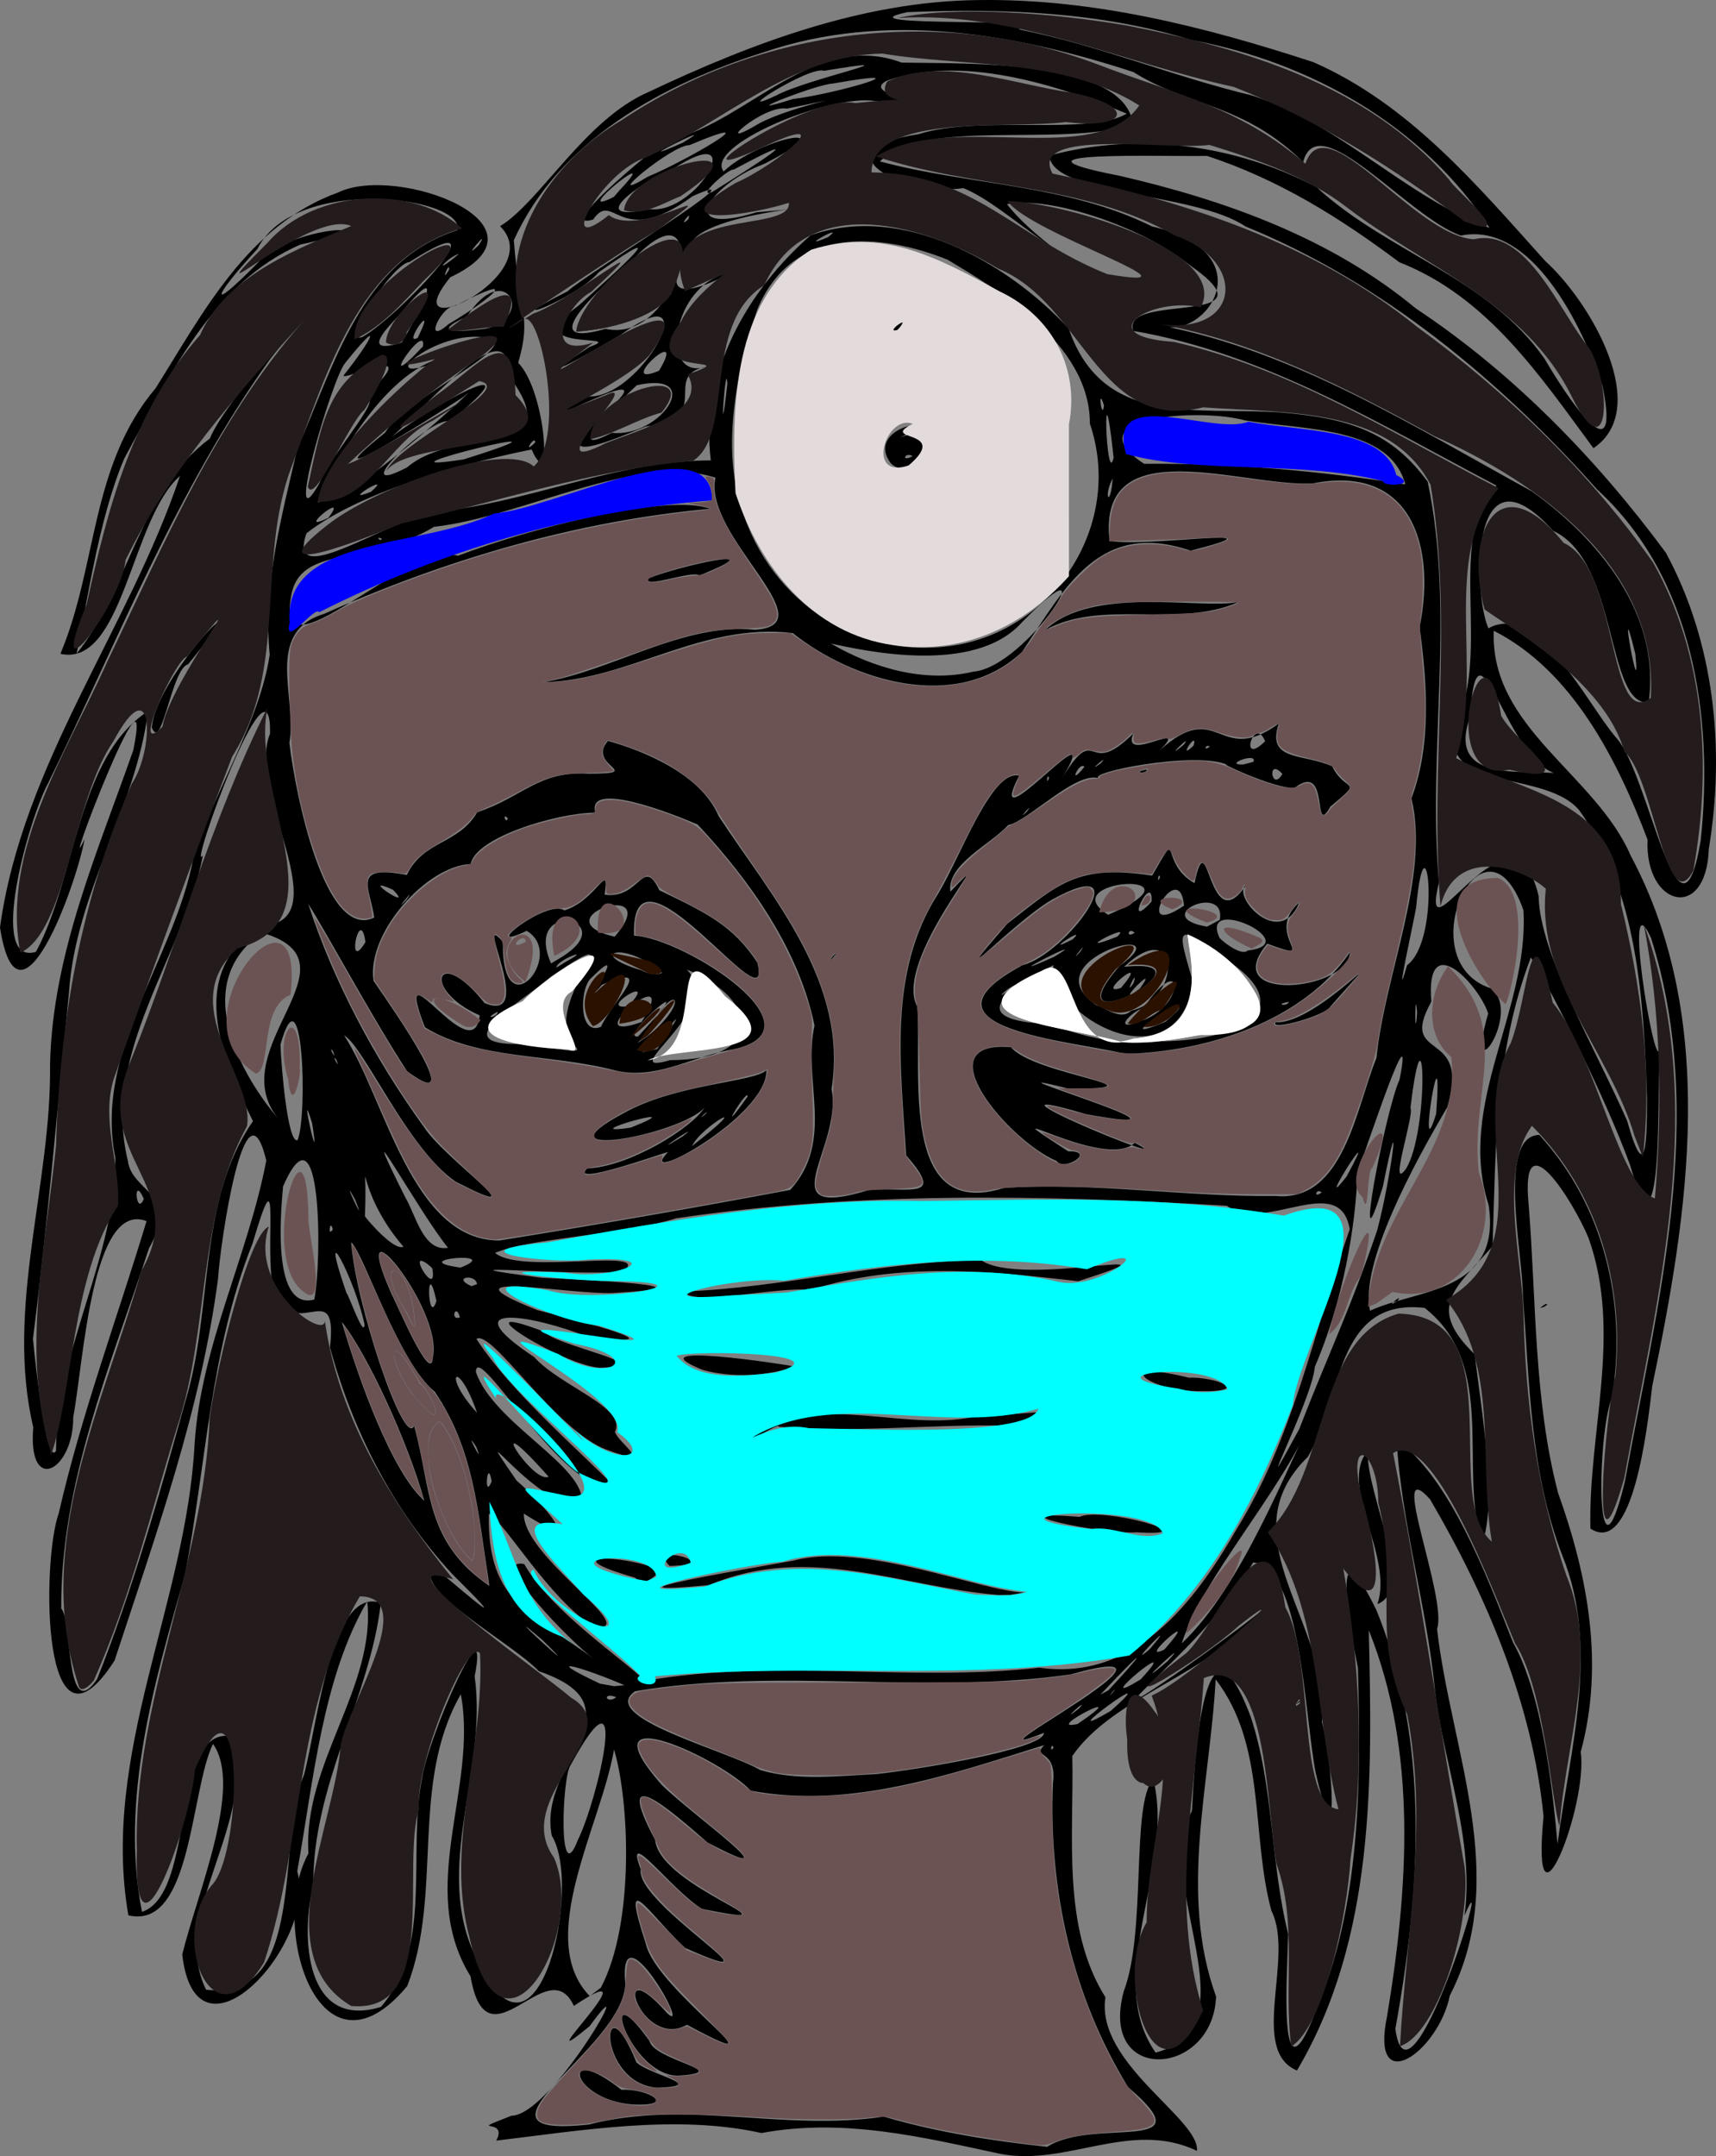 <?xml version="1.0" encoding="UTF-8" standalone="no"?>
<svg
   xmlns:dc="http://purl.org/dc/elements/1.1/"
   xmlns:cc="http://creativecommons.org/ns#"
   xmlns:rdf="http://www.w3.org/1999/02/22-rdf-syntax-ns#"
   xmlns:svg="http://www.w3.org/2000/svg"
   xmlns="http://www.w3.org/2000/svg"
   xmlns:sodipodi="http://sodipodi.sourceforge.net/DTD/sodipodi-0.dtd"
   xmlns:inkscape="http://www.inkscape.org/namespaces/inkscape"
   version="1.1"
   id="svg297"
   width="1339.711"
   height="1682.762"
   viewBox="0 0 1339.711 1682.762"
   sodipodi:docname="medic.svg"
   inkscape:version="1.0 (4035a4fb49, 2020-05-01)">
  <rect x="0" y="0" width="1339.711" height="1682.762" fill="#808080" stroke="none"/>
  <defs
     id="defs301" />
  <sodipodi:namedview
     fit-margin-bottom="0"
     fit-margin-right="0"
     fit-margin-left="0"
     fit-margin-top="0"
     inkscape:document-rotation="0"
     pagecolor="#ffffff"
     bordercolor="#666666"
     borderopacity="1"
     objecttolerance="10"
     gridtolerance="10"
     guidetolerance="10"
     inkscape:pageopacity="0"
     inkscape:pageshadow="2"
     inkscape:window-width="1080"
     inkscape:window-height="1826"
     id="namedview299"
     showgrid="false"
     inkscape:pagecheckerboard="true"
     inkscape:zoom="0.59003612"
     inkscape:cx="629.38501"
     inkscape:cy="859.3515"
     inkscape:window-x="-11"
     inkscape:window-y="-11"
     inkscape:window-maximized="1"
     inkscape:current-layer="g305" />
  <g
     transform="translate(-28.163,-406.664)"
     inkscape:groupmode="layer"
     inkscape:label="Image"
     id="g305">
    <path
       id="path309"
       style="fill:#000000;stroke-width:1.333"
       d="m 809.111,2087.667 c -60.361,-12.905 -122.085,-28.18 -186.468,-16.25 -66.771,-14.898 -141.85,-1.791 -207.039,5.916 10.047,-18.984 -25.667,-4.63 11.792,-19.393 32.037,-0.369 103.228,-127.705 61.163,-70.025 -54.614,45.241 54.677,-60.56 -12.37,-15.708 -20.364,-44.449 -67.98,51.558 -80.68,-23.141 -42.685,-69.086 6.087,-147.004 -7.576,-220.124 -40.078,70.051 -13.551,154.865 -41.857,227.79 -68.374,82.044 -108.585,-46.588 -77.107,-103.509 -4.424,-70.159 52.903,-129.796 45.913,-196.796 -35.018,59.62 -42.016,140.567 -54.66,210.78 16.54,55.046 -78.863,160.174 -89.777,64.846 12.269,-49.638 47.513,-131.33 23.997,-164.321 -17.786,36.638 -16.552,145.639 -66.056,133.768 -21.9,-125.903 45.328,-243.904 51.711,-368.092 5.051,-76.744 41.716,-146.504 55.958,-220.971 -16.536,-69.203 -36.116,65.742 -37.633,91.99 -13.466,102.681 -48.768,200.454 -80.799,298.179 -57.084,89.087 -57.106,-77.326 -43.606,-114.852 17.728,-77.424 45.723,-152.513 68.567,-228.052 -42.699,-16.485 -49.025,109.323 -57.235,152.886 0.289,41.979 -35.712,61.438 -31.214,8.077 -22.091,-94.109 14.375,-188.74 13.108,-283.652 1.999,-86.217 37.159,-165.194 65.074,-245.144 17.263,-86.663 -59.213,114.732 -38.123,69.71 -6.092,34.923 -51.719,161.268 -66.03,68.878 C 45.609,1002.98 128.623,897.311 168.667,778.137 130.365,811.505 124.362,927.753 75.308,916.946 104.429,848.009 98.468,770.161 149.645,709.659 c 37.315,-59.302 71.92,-127.272 142.6,-152.818 45.937,-22.288 173.666,25.439 87.517,66.202 -46.837,57.158 77.722,-1.479 38.815,-39.857 30.898,-18.639 66.396,-83.397 115.939,-104.73 80.627,-38.17 167.742,-70.914 257.616,-71.737 89.727,-1.315 176.704,20.792 261.462,48.468 75.038,33.002 127.584,95.91 181.015,155.243 35.794,32.381 83.402,115.213 37.57,146.014 -41.821,-56.562 -82.631,-118.111 -151.556,-145.125 -46.456,-34.83 -94.225,-64.62 -150.076,-82.979 -34.9,0.713 -170.592,-4.384 -68.352,15.508 82.853,19.139 165.09,48.609 231.351,103.561 75.999,50.353 141.349,117.738 195.206,190.674 38.005,70.219 46.34,153.279 33.496,231.198 -1.896,57.037 -50.116,45.099 -47.82,-7.337 -23.855,-63.004 -59.101,-132.083 -120.061,-162.996 -3.056,75.741 79.335,111.739 106.939,175.549 68.335,128.223 45.225,278.092 16.777,413.973 -3.837,33.021 -15.136,132.98 -48.267,111.185 -1.832,-75.216 25.05,-152.254 -1.418,-226.694 -11.418,-27.757 -53.737,-96.135 -46.76,-25.716 5.974,74.418 3.901,151.682 22.941,224.599 23.344,65.036 36.182,133.893 17.685,202.155 5.942,41.7 -39.303,156.1 -29.02,50.309 -8.722,-87.897 -44.383,-171.893 -88.575,-247.454 -33.95,-37.879 13.911,76.949 5.421,101.145 10.793,94.365 57.322,194.386 9.997,286.034 -8.93,44.32 -62.686,81.667 -48.972,15.966 16.429,-98.934 23.875,-206.256 -14.318,-300.977 2.759,116.19 5.083,240.239 -56.079,343.593 -37.751,-15.812 -1.687,-88.537 -19.922,-124.615 -16.222,-59.721 -3.778,-128.97 -43.549,-180.667 -4.435,82.42 -28.823,166.958 0.308,247.537 -2.196,62.841 -91.837,69.175 -72.08,-3.983 18.047,-47.369 5.403,-145.534 22.997,-165.811 17.7,69.417 -39.951,153.451 1.903,213.59 77.985,-20.906 -2.805,-128.949 28.34,-188.667 2.224,-40.369 9.321,-170.798 45.955,-73.323 18.015,54.503 15.332,113.967 29.177,169.272 -0.571,31.295 -8.271,135.888 20.76,62.472 36.08,-84.247 36.113,-179.559 33.739,-269.768 -6.949,-34.464 -21.675,-118.948 14.319,-45.56 42.293,103.194 34.481,219.496 14.867,327.038 10.582,76.855 79.41,-148.066 53.949,-88.365 8.257,-59.073 -16.525,-118.241 -23.106,-176.783 -6.4,-64.762 -26.586,-132.356 -29.799,-194.624 41.334,29.639 69.532,104.03 90.827,158.112 24.327,42.854 31.826,125.127 34.759,157.294 9.698,-74.46 33.128,-152.383 3.746,-225.099 -25.121,-65.131 -25.598,-134.305 -30.806,-202.933 0.031,-32.157 -20.336,-124.827 12.822,-125.314 50.473,55.171 68.505,131.175 56.78,204.913 -11.87,27.971 -13.101,160.369 9.977,65.932 25.397,-138.893 64.688,-285.106 20.482,-424.537 -22.828,-49.92 2.867,105.741 6.541,87.006 -1.503,25.849 3.218,179.81 -23.01,89.982 -18.56,-51.299 -62.099,-138.095 -77.346,-161.78 -28.372,73.881 -27.382,149.594 -29.899,225.32 -28.369,32.553 -52.645,46.93 -14.02,84.365 5.465,44.265 17.832,116.698 5.788,147.607 -18.685,-59.23 12.6,-138.488 -44.776,-183.799 -70.48,-8.179 -64.379,71.816 -91.223,116.253 -64.705,63.087 18.932,130.271 10.961,206.77 8.817,33.408 13.401,118.289 -4.878,39.606 -8.707,-44.549 -11.384,-161.647 -48.886,-163.899 -25.173,45.66 -68.863,81.547 -94.861,109.341 26.506,-14.733 95.623,-66.075 100.372,-70.962 -38.144,48.956 -114.486,65.838 -146.591,112.635 1.327,63.385 -8.302,133.801 25.866,188.309 -8.034,51.274 74.074,95.181 71.448,119.852 -51.572,-24.661 -101.484,12.333 -153.536,2.333 z m 36.621,-5.48 c 36.384,-23.434 125.461,6.591 63.204,-46.549 -43.687,-71.148 -62.217,-154.458 -58.667,-237.726 3.246,-26.244 -16.881,-18.74 -6.86,-29.258 -73.525,22.983 -151.428,50.208 -229.157,35.534 -22.77,-24.815 -131.427,-75.248 -69.744,-4.812 20.763,21.127 109.008,83.808 36.045,45.288 -29.878,-25.998 -74.685,-65.234 -40.952,-2.062 3.889,37.786 122.532,71.278 36.662,53.865 -23.543,-14.224 -61.627,-66.647 -47.844,-30.901 -4.748,27.258 120.358,99.346 34.602,61.361 -29.264,-27.333 -50.904,-65.38 -30.622,-3.122 8.148,36.592 117.128,108.986 32.13,63.118 -36.378,20.251 -61.514,-61.425 -15.532,-9.081 20.343,19.322 -38.612,-85.624 -32.639,-23.031 -1.034,51.021 -136.258,121.65 -28.385,109.953 76.019,-19.687 151.836,5.64 230.169,-6.143 41.769,12.265 85.944,19.106 127.589,23.566 z m -324.398,-33.106 c -48.547,-4.41 -56.152,-49.658 -8,-11.379 20.72,-1.193 44.621,13.326 8,11.379 z m 19.878,-13.058 c -47.926,-3.587 -43.965,-88.419 -16.17,-19.772 10.861,10.127 56.636,18.46 16.17,19.772 z m 16.58,-9.412 c -38.284,0.749 -64.517,-85.371 -22.567,-27.123 3.342,15.405 67.414,24.209 22.567,27.123 z M 325.546,1973 c 41.137,-47.687 20.353,-120.725 32.291,-179.249 4.433,-30.49 53.389,-142.747 40.885,-78.616 10.889,76.366 -36.776,156.598 5.865,228.198 44.065,86.295 78.484,-64.511 54.364,-104.015 -11.479,-57.262 72.373,-99.897 -10.046,-128.319 -21.421,-22.51 -100.351,-64.358 -82.304,-81.693 32.813,27.553 61.99,52.813 14.733,5.927 -46.34,-50.015 -77.738,-111.593 -95.553,-176.998 6.937,-61.142 -31.761,5.404 -45.481,-52.902 -4.301,-36.496 6.267,-100.267 -14.934,-28.294 -33.109,82.741 -36.083,172.123 -52.743,258.346 -24.015,84.61 -50.948,175.477 -33.597,263.429 42.714,-14.327 21.827,-145.781 70.122,-137.005 20.774,67.565 -49.407,137.683 -20.089,197.762 79.897,9.063 54.182,-115.589 76.41,-167.572 10.603,-39.072 21.052,-147.976 59.996,-134.281 -8.338,73.423 -53.506,142.419 -52.678,220.074 -10.2,40.858 -6.146,113.305 52.76,95.207 z m 171.764,-15.086 c 26.661,-50.568 22.084,-146.85 10.235,-185.825 -10.146,59.401 -62.158,148.101 -18.928,192.496 z m -17.972,-115.248 c 15.808,-32.039 42.006,-145.911 -5.749,-58.328 -6.552,8.461 -9.855,99.025 5.749,58.328 z m 232.48,-51.338 c 31.5,-3.33 132.177,-19.618 131.31,-32.219 -73.69,29.494 136.558,-77.886 20.872,-45.631 -112.71,16.265 -228.199,-5.813 -340,13.135 -29.805,20.358 71.436,46.094 97.726,61.505 28.917,8.564 60.345,4.598 90.091,3.209 z m 138.849,-20.662 c -1.612,-4.875 -3.289,4.75 0,0 z m 18.739,-18.469 c 48.318,-32.695 -29.002,6.444 0,0 z m 25.928,-10.227 c 47.697,-42.319 -52.583,30.842 0,0 z m -24.616,-2.036 c 9.252,-10.81 -18.375,14.77 0,0 z m -361.384,-8.648 c -11.579,-4.524 -7.963,5.986 0,0 z m 384.155,-5.394 c 23.764,-25.216 37.189,-42.667 -6.227,3.375 z m 4.015,1.108 c 4.331,-6.627 -7.585,8.418 0,0 z m -793.5,-9.883 c 27.968,-70.336 48.699,-144.179 69.039,-217.346 21.716,-71.321 9.14,-155.486 52.612,-218.048 -20.543,-41.943 -55.77,-115.051 6.853,-152.412 61.45,-3.4 -12.421,-104.697 6.452,-149.954 1.52,-72.74 -64.841,112.076 -52.383,94.944 -15.657,80.266 -79.431,153.112 -58.578,238.365 3.151,24.748 41.073,24.734 16.467,68.249 -29.91,91.136 -69.238,183.914 -68.473,281.172 8.672,8.853 3.148,91.485 28.01,55.03 z m 814.718,0.216 c 37.38,-40.33 -44.415,27.465 0,0 z m -403.033,4.577 c -29.533,-12.837 -69.602,-25.076 -19.1,-1.202 l 11.145,1.972 z m 15.959,-3.39 c 101.285,-17.81 205.728,1.178 308.04,-10.306 74.053,10.544 120.593,-50.169 153.548,-107.482 44.791,-72.086 60.804,-155.79 88.692,-234.672 -7.688,-45.976 -67.238,4.067 -95.869,-18.341 -143.133,-8.474 -287.67,-11.233 -429.89,9.768 -41.575,12.973 -115.747,15.588 -141.502,27.046 20.869,17.515 123.595,-4.92 100.441,14.245 -34.259,4.708 -165.372,-8.078 -64.096,5.149 32.314,1.361 145.114,6.855 55.265,11.925 -33.369,1.322 -139.934,-19.14 -58.65,13.278 32.035,7.986 118.539,30.521 38.712,20.703 -37.653,-15.355 -109.155,-29.334 -41.115,15.985 20.616,22.953 72.456,39.253 63.059,58.292 2.101,8.48 33.442,28.731 -6.421,14.057 -40.297,-14.977 -89.746,-94.377 -101.739,-86.504 27.306,42.052 81.649,88.178 107.963,115.389 -38.137,9.258 -107.563,-114.975 -108.405,-89.723 13.373,39.947 86.241,73.919 82.702,102.357 -32.036,9.408 -93.579,-79.476 -50.926,-17.527 21.407,18.554 55.075,57.271 5.691,25.837 -0.978,34.261 94.982,92.636 54.538,88.561 -35.668,-23.147 -68.679,-80.835 -81.833,-88.5 -1.658,70.615 34.429,77.656 81.989,113.377 -17.22,-12.367 -83.274,-80.225 -54.356,-74.019 20.47,36.548 79.63,75.877 94.161,91.105 z m 276.253,-67.012 c -77.971,-6.438 -148.251,-40.674 -226.259,-7.669 -100.166,8.97 35.648,-13.569 66.417,-19.28 54.854,-14.492 146.142,24.054 179.574,24.971 l -10.382,1.832 z m -284.121,-13.598 c -63.431,-17.93 -12.449,-19.085 20.887,-5.648 -6.011,4.477 -11.926,13.125 -20.887,5.648 z m 27.153,-9.061 c -18.763,-18.545 45.453,-0.92 0,0 z m 364.401,-26.279 c -27.918,1.892 -116.57,-17.779 -44.349,-12.035 17.292,-8.324 104.396,15.956 44.349,12.035 z m -296.373,-76.788 c 50.317,-33.653 118.465,0.664 175.707,-14.789 34.809,0.883 76.512,-9.139 20.359,8.292 -59.815,-1.24 -119.227,5.902 -178.837,0.927 1.601,-4.474 -31.519,17.723 -17.229,5.569 z M 966,1492.43 c -43.466,0.364 -70.594,-25.623 -9.8,-10.549 21.495,-0.759 49.311,11.069 9.8,10.549 z m -389.001,-16.509 c -56.719,-22.838 64.101,-4.431 71.889,-2.678 -22.714,7.54 -48.619,8.913 -71.889,2.678 z M 496,1474.097 c -29.699,-2.128 -114.518,-55.644 -41.844,-27.618 6.65,10.196 94.081,26.711 41.844,27.618 z m 66.354,-59.469 c 76.798,-2.916 154.65,-23.525 231.67,-24.52 31.539,22.12 171.838,-14.389 75.952,16.497 -70.453,-8.125 -140.215,-15.263 -209.324,6.882 -24.118,-3.143 -93.096,13.294 -98.297,1.142 z m 377.285,288.609 c 22.626,-24.076 -35.226,29.771 0,0 z m -487.829,-16.428 c -44.031,-37.827 41.826,40.958 0,0 z m 473.967,6.97 c 26.497,-31.081 -21.922,18.814 0,0 z m 11.385,0.31 c 32.551,-36.806 -23.228,11.542 0,0 z m 13.558,-4.784 c 47.483,-44.569 83.357,-140.934 102.546,-176.709 -26.308,61.076 -85.255,123.55 -102.546,176.709 z m -541.243,-50.372 c -8.282,-52.385 -11.193,-100.93 -41.875,-146.074 -28.438,-23.099 -54.897,-106.916 -65.264,-116.715 2.817,45.235 40.898,161.269 49.132,143.381 13.705,49.655 8.183,90.347 58.668,124.827 z m -50.065,-60.98 c -12.51,-45.285 -44.333,-114.5 -64.44,-139.672 13.142,44.964 39.041,117.085 64.44,139.672 z M 412,1562.758 c -3.395,-20.086 -6.353,16.026 0,0 z m 44.461,-3.589 c -54.748,-61.49 -12.571,6.367 0,0 z M 1042.493,1522 c 23.129,-59.658 39.506,-92.489 60.732,-154.744 10.794,-39.721 20.059,-112.134 4.559,-34.541 -24.611,80.745 2.115,-60.455 13.003,-83.324 14.236,-71.8 -39.128,94.744 -32.786,70.68 -1.13,43.403 -11.723,103.602 -33.333,153.306 -1.81,25.618 -54.611,126.863 -12.174,48.623 z m -970.603,17 c 0.528,-79.848 47.347,-153.409 46.283,-228.938 -16.861,-83.87 46.565,-155.22 61.128,-234.682 17.074,-53.265 51.402,-105.055 59.434,-157.715 -5.322,-54.9 9.299,-107.76 21.553,-160.809 28.444,-64.026 49.837,-146.797 124.866,-170.47 7.279,-25.803 -126.59,-44.233 -156.09,14.676 -32.603,34.956 -41.604,53.302 0.357,10.765 24.841,-30.193 115.016,-31.791 33.382,-14.329 C 193.797,627.29 159.357,702.117 125.235,764.441 105.294,810.749 95.743,879.331 87.975,916.87 129.042,865.875 136.959,789.71 191.962,748.978 203.564,719.143 293.243,619.711 238.707,687.349 166.054,788.917 120.529,906.014 65.839,1017.696 c -15.5,28.706 -47.618,143.523 -9.601,131.847 31.855,-59.364 32.084,-151.739 87.519,-187.872 -9.511,75.441 -56.684,142.342 -61.717,219.318 -8.982,90.188 -16.749,180.619 -28.161,270.627 1.953,20.041 10.533,100.127 18.01,87.384 z M 146.667,974.539 c 3.537,-42.447 92.492,-128.391 28.364,-49.418 -12.962,3.058 -20.374,69.195 -28.364,49.418 z m 253.267,561.332 c -11.08,-17.428 7.772,18.738 0,0 z m 0.7,-26.485 c -14.923,-43.579 -28.256,-30.932 0,0 z m -34.55,-43.053 c 8.773,-37.701 -68.325,-131.256 -32.677,-50.764 5.038,9.862 31.332,72.137 32.677,50.764 z m -53.301,-26 c -7.403,-35.301 -37.246,-91.695 -14.083,-24.39 1.723,1.07 13.59,35.876 14.083,24.39 z m 74.44,-5.489 c -3.058,-12.106 -8.18,2.972 0,0 z m 710.552,-5.178 c 35.911,-16.981 103.124,-13.505 92.587,-82.551 -25.321,-78.85 31.644,-151.494 27.199,-230.063 -30.725,-86.662 -90.633,39.422 -25.561,60.947 25.767,18.142 -21.129,85.743 -1.98,19.616 -7.19,-22.297 -49.237,-67.394 -44.388,-9.164 -26.685,47.924 31.517,19.556 12.438,82.371 -26.101,44.2 -68.402,122.145 -60.294,158.844 z m -728.872,-7.605 c -8.31,-37.943 -6.906,21.506 0,0 z m -95.39,-1.152 c 6.203,-30.4 5.843,-157.758 -24.357,-88.243 -2.297,24.819 -7.952,96.862 24.357,88.243 z m 845.741,1.048 c 5.588,-7.373 -11.985,7.748 0,0 z m -718.641,-13.088 c -1.273,-8.571 -20.171,-5.205 -4.301,1.594 z m -35.896,-13.351 c -22.429,-19.278 5.452,27.006 1.008,1.322 z m 22.948,0.458 c 35.212,-13.522 -45.639,-6.215 0,0 z m -44.513,-16.31 c -39.679,-45.852 -27.468,-83.745 -30.093,-23.708 2.795,3.952 22.917,27.202 30.093,23.708 z m 34.793,0.837 c -22.826,-27.897 -77,-126.669 -33.28,-39.167 7.806,12.671 13.821,42.656 33.28,39.167 z M 418,1374.838 c 75.768,-12.172 152.26,-25.42 227.114,-39.504 35.105,-38.556 9.42,-85.623 18.967,-128.209 -12.122,-59.205 -50.323,-113.144 -91.287,-156.973 -19.658,-8.459 -87.203,-34.969 -79.793,-9.248 -30.076,0.187 -93.75,19.321 -97.346,40.133 -33.771,1.053 -81.474,53.356 -75.896,91.082 17.656,25.62 73.916,106.209 26.223,70.57 -26.194,-40.007 -63.36,-108.91 -77.217,-130.7 19.346,59.654 51.578,120.703 90.2,173.991 15.685,25.11 93.799,78.305 24.833,42.843 -37.451,-25.424 -71.845,-106.063 -86.997,-114.061 32.303,49.301 52.538,160.22 121.199,160.077 z m 68.616,-56.225 c 32.759,-1.309 81.448,-31.416 91.566,-47.448 -19.679,21.566 -134.209,42.099 -63.455,4.477 41.225,-23.324 102.751,-24.342 111.812,-33.785 0.822,36.824 -104.423,92.764 -76.78,63.846 -5.97,1.632 -77.687,27.102 -63.143,12.91 z m 81.805,-17.474 c 52.967,-41.354 7.3,-15.659 0,0 z m -7.51,-7.394 c 19.666,-15.056 -32.762,20.065 0,0 z m -40.278,-7.022 c 55.015,-21.801 -49.578,7.425 0,0 z m 91.2,-24.232 c 0.714,-8.375 -27.339,38.545 0,0 z m -32.996,13.843 c 4.978,-6.088 -8.98,7.245 0,0 z m -71.454,-34.508 c -51.147,-13.058 -106.516,-8.037 -147.501,-33.431 -27.072,-70.771 37.765,35.987 42.789,-9.278 -46.236,-20.127 -33.469,-56.569 3.831,-9.569 41.365,16.863 -9.547,-75.388 14.246,-47.79 -0.98,70.559 50.137,9.978 18.587,-8.614 -38.687,18.436 15.579,-25.242 29.469,-15.943 24.959,-7.597 35.463,-40.183 31.405,-12.265 27.644,3.949 29.634,-30.74 42.761,-3.445 37.04,17.783 57.597,27.699 76.425,56.371 13.955,56.006 -99.183,-109.168 -96.248,-20.937 38.626,1.338 156.161,76.085 72.189,89.701 -29.507,6.096 -56.638,23.235 -87.951,15.201 z m 43.951,-7.743 c 75.43,-0.218 70.013,-47.481 13.036,-70.749 30.491,31.258 -59.533,84.132 -13.036,70.749 z m -10.053,-8.722 c 32.845,-49.558 2.713,-5.726 -11.898,2.64 z m -65.684,-3.367 c -26.158,-35.127 54.969,-102.041 -17.272,-53.179 -24.316,21.669 -89.198,55.888 -16.401,52.501 2.914,-1.265 49.116,12.434 33.673,0.678 z m 58.201,-6.543 c 34.174,-27.915 22.142,-45.5 -0.491,-3.202 l -7.311,8.438 z m -7.521,0.152 c 57.664,-61.761 -17.586,2.311 0,0 z m -28.943,-7.553 c 9.763,-21.144 44.022,-51.092 0.824,-32.832 -20.172,23.157 25.268,-38.869 -9.165,-4.512 -8.233,8.775 -9.11,44.669 8.341,37.344 z m 31.677,-3.719 c 33.975,-53.242 -55.385,19.671 0,0 z m -112.303,-8.068 c -12.744,6.551 0.496,4.356 0,0 z m 102.033,-4.302 c 25.459,-27.809 -26.207,4.109 0,0 z m 26.348,-26.004 c -29.908,-26.149 -60.588,-15.202 -16.141,-1.977 4.878,2.378 10.834,4.519 16.141,1.977 z m -74.849,-8.85 c 22.091,-12.014 -7.904,-1.254 -7.653,4.769 z M 464,1155.228 c 53.876,-31.092 -28.59,-48.863 -5.606,3.361 z m 44,-17.495 c 41.027,-47.261 -60.37,-14.259 0,0 z m -220,228.346 c -2.369,-9.05 -4.122,7.208 0,0 z m 17.486,-22.945 c -13.714,-25.545 11.066,27.461 0,0 z m -165.029,-0.8 c -8.871,-20.049 -6.016,14.786 0,0 z m 883.504,-2.257 c 53.429,5.193 62.921,-69.178 78.805,-107.621 6.666,-65.86 41.872,-142.27 27.336,-202.726 17.567,-46.397 10.529,-100.671 6.413,-133.617 12.81,-63.641 -6.566,-127.252 -83.343,-112.199 -54.646,3.142 -168.642,-42.885 -158.777,44.88 27.945,5.331 144.395,-12.973 63.336,7.654 -70.992,-24.072 -97.567,27.793 -131.524,78.895 -51.112,48.317 -132.886,22.372 -179.112,-14.566 -71.057,-8.684 -127.759,36.888 -194.849,38.326 53.872,-8.799 109.083,-46.524 165.314,-40.937 57.699,-3.473 -40.972,-73.601 -30.84,-118.682 -61.945,-19.927 -149.589,30.478 -219.68,38.351 -52.375,31.413 -105.022,13.093 -111.665,54.472 -12.086,67.197 89.334,-42.806 130.353,-31.895 55.259,-21.199 163.928,-49.02 196.86,-36.677 -104.374,9.61 -205.837,39.399 -301.528,82.078 -47.041,14.417 -20.646,65.485 -26.975,100.647 4.736,40.361 27.816,154.702 66.234,136.337 -3.471,-24.477 -17.938,-41.292 25.462,-33.28 12.981,-27.214 39.979,-23.469 54.924,-48.88 36.054,-12.11 47.921,-32.495 86.767,-30.074 45.915,-0.191 -1.996,-5.938 15.328,-25.645 27.158,7.52 72.441,25.598 86.432,58.735 42.347,64.275 101.255,129.784 88.113,213.017 8.925,46.139 -51.008,103.235 29.184,78.77 31.466,-2.525 60.16,8.306 29.07,-27.061 -4.016,-68.5 -14.626,-142.244 24.69,-203.741 18.138,-29.776 41.94,-97.588 63.535,-92.635 -29.962,59.035 69.824,-58.76 33.834,1.388 27.963,-45.081 18.115,2.674 55.258,-34.25 -10.127,24.659 46.201,-12.482 20.39,13.438 46.514,-42.509 45.777,13.312 93.211,-21.17 -10.142,29.84 19.618,23.075 41.698,33.394 10.543,21.233 25.457,8.985 -1.434,31.414 -14.654,25.815 0.344,-36.32 -28.01,-14.592 -16.364,0.599 -62.948,-21.737 -52.109,-17.922 -24.648,-11.546 -116.312,6.796 -99.32,10.879 -17.282,-8.199 -55.702,32.637 -72.183,36.089 -13.519,15.048 -48.094,30.668 -44.992,51.933 44.062,-46.844 -46.042,53.726 -25.84,89.762 3.559,51.776 -14.504,167.484 67.673,141.431 70.7,-4.551 142.757,7.179 211.962,6.283 z m -170.785,-27.25 c -36.861,-15.234 -104.872,-94.675 -35.669,-88.85 17.263,21.493 126.603,32.086 45.328,32.442 -88.579,-22.179 128.613,41.039 12.851,19.704 -104.305,-30.755 83.907,46.388 38.424,22.422 -23.684,23.011 -124.11,-39.947 -51.92,6.705 22.292,-0.467 -3.282,16.047 -9.014,7.576 z m 53.63,-83.679 c -41.421,-10.16 -172.329,-19.892 -80.266,-69.227 34.082,-8.372 93.881,-90.289 22.662,-50.944 -30.895,18.171 -88.078,80.079 -34.57,18.61 39.999,-31.113 54.526,-46.562 113.052,-37.521 23.319,-40.738 4.776,-10.076 33.057,5.869 10.941,-52.327 10.411,46.374 40.467,1.161 -12.698,7.848 26.095,51.479 41.311,13.877 -28.891,25.57 18.867,48.398 -24.978,32.207 -39.091,46.733 62.97,37.263 64.57,6.699 -36.357,53.236 -110.476,77.576 -175.304,79.271 z m 27.406,-9.754 c 56.511,-0.204 113.987,-23.634 49.189,-65.245 -39.55,-29.774 -35.834,-22.251 -23.403,20.425 -16.031,80.827 -112.916,23.482 -109.474,-14.666 -38.02,20.235 -69.484,42.82 -3.873,45.998 28.032,9.983 57.622,17.599 87.56,13.488 z M 938,1204.118 c 41.622,-34.358 -55.26,23.263 0,0 z m -19.836,-0.3 c 36.197,-11.399 34.651,-57.621 3.046,-10.579 -9.426,2.426 -25.784,19.542 -3.046,10.579 z m -6.956,-8.289 c 40.78,-9.254 37.595,-75.02 -5.49,-34.254 78.541,-8.391 -61.475,65.592 -3.401,-0.8 51.386,-36.907 -71.044,-5.417 -18.322,30.655 7.462,2.173 19.211,12.24 27.213,4.398 z m 123.098,-7.002 c -12.345,2.262 -0.589,4.003 0,0 z m -213.216,-13.109 c -6.641,1.54 -21.107,16.767 0,0 z m 97.044,2.715 c 17.374,-23.879 -24.214,18.556 0,0 z m -14.781,-0.467 c 25.135,-29.808 -21.797,7.48 0,0 z m 9.817,-3.839 c 4.197,-13.833 -8.347,12.7 0,0 z m -61.836,-20.513 c 34.091,-20.513 -54.131,24.368 0,0 z m 20.053,-3.648 c 8.427,-12.525 -10.458,11.674 0,0 z m 130.862,-1.166 c 46.313,-5.306 -38.496,-44.889 -21.915,-9.772 4.696,4.863 17.837,14.118 21.915,9.772 z m -136.586,-8.735 c 13.247,-12.53 -27.315,13.962 0,0 z m 34.686,-2.089 c 14.28,-13.027 -40.581,15.961 0,0 z M 914,1134.667 c -4.96,-5.007 -7.288,4.881 0,0 z m 66.46,-10.062 c 5.284,-29.509 -55.948,-2.538 -9.982,5.287 z m -87.126,-3.953 c 82.339,-35.682 -45.264,-28.397 0,0 z m 59.224,-7.161 c -3.439,-38.82 -42.008,28.429 0,0 z m -25.354,-3.172 c 1.378,-24.654 -23.214,25.594 0,0 z m 6.639,-19.055 c -1.322,-4.904 -2.744,6.788 0,0 z m 90.259,113.221 c 33.249,2.022 100.137,-77.003 42.709,-12.297 -4.045,7.397 -47.971,19.355 -42.709,12.297 z M 678,1153.333 c 10.027,-9.702 -6.911,9.498 0,0 z M 844,898.513 C 880.806,863.414 964.488,882.429 995.095,876.537 948.241,897.433 887.842,873.787 844,898.513 Z M 534.624,858.046 c 20.064,-8.71 103.241,-27.7 39.468,-2.249 -4.815,-4.405 -44.79,10.865 -39.468,2.249 z M 1060,1337.333 c -4.175,-3.997 -6.938,5.257 0,0 z m 19.379,-12.31 c 30.701,-56.398 -27.732,35.3 0,0 z m 46.347,-5.965 c 18.456,-29.394 14.863,-141.689 3.596,-47.679 3.274,5.17 -17.656,66.642 -3.596,47.679 z m 188.292,-55.172 c -2.531,-75.847 -7.131,-162.159 -53.12,-225.11 -30.257,-34.973 -125.199,-8.682 -90.28,-82.664 16.469,-54.628 -10.648,-136.51 25.942,-170.431 -90.914,-47.701 -180.775,-103.23 -283.609,-120.76 -10.182,-30.755 114.914,-2.069 43.716,-51.592 -36.876,-29.934 -109.458,-54.019 -142.299,-47.307 21.339,28.554 98.05,82.577 103.081,61.666 -58.982,-7.32 -100.318,-59.276 -137.171,-74.198 -46.986,6.977 -115.657,-29.83 -34.838,-42.141 47.364,-15.132 133.862,1.42 162.342,-16.031 -55.739,-23.216 -130.006,-46.171 -187.643,-25.533 -20.692,11.745 45.461,14.997 -8.669,15.708 -36.514,-5.611 -133.672,35.053 -118.364,54.976 27.499,-26.192 99.806,-40.514 31.567,-5.843 -41.661,15.38 -71.088,57.698 -5.751,37.693 83.63,-6.918 -51.894,-0.32 -52.072,28.28 -47.535,75.248 82.642,-11.636 30.382,18.847 -45.256,9.667 -54.583,85.18 -17.501,73.427 -36.244,6.308 7.271,40.7 -47.223,46.642 -24.336,9.696 -80.323,34.193 -34.775,-8.52 64.933,-55.397 -74.041,24.831 -12.194,-15.015 42.559,4.872 97.76,-99.287 27.304,-48.085 -24.146,14.314 -74.084,42.308 -24.478,9.54 31.826,-11.206 -59.212,5.165 -8.492,-32.288 30.569,-27.32 78.094,-70.117 15.689,-25.952 -18.652,21.797 -84.903,45.306 -24.441,14.902 15.39,-14.106 157.763,-101.077 97.824,-74.349 -58.072,42.475 -61.36,-5.433 -77.699,18.25 -37.989,11.611 85.483,-87.285 62.094,-62.549 60.549,-15.943 111.296,-85.176 178.846,-59.914 51.01,0.904 174.747,-2.864 180.541,48.441 -58.294,17.999 -163.376,-5.671 -197.601,28.663 70.354,18.813 146.041,17.639 212.414,50.742 89.458,20.725 42.076,89.543 6.724,77.326 105.162,20.173 197.227,78.724 289.795,129.41 52.496,37.589 100.718,95.856 91.275,164.741 -33.539,3.169 -23.283,-110.185 -74.611,-133.917 -65.879,-73.045 -62.272,50.31 -50.514,76.109 38.344,-21.579 77.303,59.643 99.765,85.405 25.953,28.216 49.204,179.515 65.949,80.209 10.227,-96.592 -5.778,-205.032 -80.675,-273.827 C 1198.81,703.169 1107.36,627.053 1000.501,583.376 960.865,556.539 849.253,559.225 847.453,528.068 917.152,509.392 992.21,519.285 1056,552.705 c 54.546,50.483 133.966,70.611 178.035,133.961 16.717,28.7 60.212,94.935 45.259,21.22 -15.718,-46.712 -55.193,-128.607 -110.588,-117.362 -41.133,-14.172 -111.429,-102.12 -123.164,-57.373 -46.508,-45.827 -89.539,-43.183 -132.504,-70.249 -92.461,-30.179 -193.59,-47.8 -288.339,-15.543 -78.786,24.789 -160.085,68.736 -195.365,146.789 4.031,55.307 14.102,59.248 3.387,95.643 21.942,22.42 26.975,105.39 10.488,67.678 -59.563,11.941 -137.063,34.867 -175.767,65.43 -17.92,50.599 79.206,-22.392 112.546,-18.086 68.487,-9.194 133.57,-38.791 203.122,-38.813 -8.487,-67.972 28.309,-132.347 77.897,-175.629 70.758,-25.482 153.141,20.308 201.516,72.811 26.5,77.005 98.445,61.005 165.166,65.346 55.873,4.67 87.149,16.141 115.133,54.144 21.532,103.028 -0.179,208.754 8.716,312.762 -16.483,68.924 57.5,-75.65 77.853,10.493 0.658,45.18 45.092,120.489 69.15,175.599 14.753,52.35 15.485,14.414 15.474,-17.64 z m -1053.482,32.568 c 7.959,-19.864 4.095,-137.048 -13.418,-74.455 0.728,19.492 5.887,78.116 13.418,74.455 z m 11.29,-13.271 c -11.616,-38.077 7.614,47.41 0,0 z m 877.572,-7.219 c 5.974,-82 -15.499,50.123 0,0 z m -904.069,3.702 c -44.437,-54.979 67.341,-121.991 -12.509,-145.021 -58.088,40.131 -14.98,112.982 12.509,145.021 z m 45.499,-45.9 c -4.858,-6.102 3.619,9.838 0,0 z m -2.667,-6.667 c -4.858,-6.102 3.619,9.838 0,0 z M 1134.529,1197 c -1.737,-23.596 -2.055,28 0,0 z m -7.869,-37 c 27.568,-20.434 14.788,-127.11 7.123,-45.353 -0.85,6.643 -18.285,84.765 -7.123,45.353 z m -813.172,-18.061 c -4.306,-30.462 -15.795,26.063 0,0 z M 345.479,1109 c 9.669,-13.739 -12.426,13.318 0,0 z m -10.452,-7.876 c -29.252,-13.21 18.264,18.596 0,0 z m 89.639,-55.791 c -4.785,-5.076 -1.656,5.256 0,0 z M 830,1040 c 6.821,-9.537 -9.95,9.697 0,0 z m 17.175,-26.069 c -1.322,-4.904 -2.744,6.788 0,0 z m 182.158,-3.283 c -12.29,-13.547 -8.518,14.931 0,0 z m -154.566,-5.503 c -3.984,-4.715 -13.453,17.027 0,0 z m 48.871,2.049 c -12.346,2.262 -0.588,4.004 0,0 z m 317.695,2.753 c -38.775,-14.042 -60.026,-131.346 -65.493,-43.862 -17.638,49.643 35.643,41.797 65.493,43.862 z m -353.873,-7.487 c 8.98,-9.746 -13.448,9.838 0,0 z m 119.207,-1.187 c 3.765,-8.077 -24.577,2.697 -7.791,2.049 z m -54.354,-13.359 c 8.391,-10.912 -18.053,15.03 0,0 z m 7.758,0.567 c 3.587,-13.104 -13.792,13.489 0,0 z m 12.587,0.867 c -3.374,-2.438 -5.308,4.295 0,0 z m 43.224,-4.145 c -8.369,-20.88 -21.267,20.829 0,0 z M 788.067,930.862 C 830.473,927.434 897.012,820.023 826,892.358 c -37.105,41.718 -123.837,21.978 -149.06,16.606 32.743,19.096 73.419,30.91 111.127,21.898 z m 516.842,-13.783 c -15.001,-61.258 4.701,48.011 0,0 z M 779.189,909.296 C 856.215,892.89 904.449,812.131 879.067,737.333 879.2,674.121 805.319,631.893 768,609.37 715.73,588.398 646.62,582.462 619.493,647.982 c -16.217,47.923 -28.207,106.541 -12.433,155.204 22.341,73.823 94.288,121.659 172.129,106.109 z M 723.717,768.333 c -21.511,-28.519 43.068,-38.267 7.053,-20.135 36.24,-15.574 11.77,38.02 -7.053,20.135 z m 16.95,-5.667 c -6.143,-3.816 -9.38,5.182 0,0 z m -15.333,-98.434 c 13.853,-20.514 5.785,4.785 0,0 z M 326.306,827.194 c -5.28,-2.802 -1.246,3.005 0,0 z m -41.748,-16.417 c 17.734,-23.398 -28.23,14.098 0,0 z m 0.45,-15.313 c 24.232,-2.071 129.298,-99.958 104.704,-78.867 -25.639,16.811 -125.702,79.805 -60.779,27.663 14.328,-25.453 106.1,-67.529 81.377,-73.498 -42.407,-10.295 -101.743,45.518 -29.435,13.666 -52.699,6.454 -95.348,92.127 -104.481,114.606 l 4.683,-3.243 z m -7.626,-11.346 c 9.045,-23.423 57.722,-76.076 32.334,-65.516 57.045,-50.075 -16.535,-12.572 -13.123,-19.179 23.099,-28.927 30.898,-46.693 0.916,-9.287 -10.412,12.683 -48.586,144.089 -20.127,93.982 z M 896.859,780 c -7.671,14.689 -1.688,23.734 0,0 z m -578.96,10.433 c 19.072,-16.934 -26.534,10.832 0,0 z m 807.435,-5.706 c -12.16,-44.949 -76.912,-42.224 -125.132,-49.953 -34.567,-9.797 -135.325,-3.366 -78.788,33.897 68.352,-0.633 136.57,5.483 203.919,16.056 z m -779.446,-13.23 c 39.387,-33.898 129.048,-6.346 78.804,-72.456 3.56,-56.871 -73.753,36.013 -93.205,50.706 30.467,-25.093 120.139,-73.745 48.146,-14.182 -13.391,-5.553 -84.408,62.231 -33.745,35.931 z m 551.714,-7.625 c -9.313,-85.916 -5.921,25.291 0,0 z m -507.392,1.32 c 118.313,-37.119 -89.231,13.665 0,0 z m 55.85,-13.287 c -0.292,-6.368 -10.858,11.012 0,0 z m 59.707,-7.458 c 38.242,4.194 73.661,-48.859 19.61,-37.152 -5.99,5.435 -63.191,60.031 -19.61,37.152 z m 90.268,-38.293 c -1.207,-21.873 -6.956,62.358 0,0 z M 890.05,723 c -5.365,-16.917 -1.447,13.726 0,0 z M 542.667,696.024 c 23.858,-39.758 -36.227,15.211 0,0 z M 358.422,676.964 c 2.964,-20.978 -40.111,42.912 0,0 z m -16.596,-2.981 c 15.085,-25.428 36.507,-68.154 -1.855,-21.617 -7.874,8.655 -32.104,32.191 1.855,21.617 z m -30.797,-4.304 C 339.69,653.733 426.915,560.542 348,611.122 c -12.931,0.7 -54.811,64.856 -36.971,58.557 z m 43.232,0.653 c 16.557,-33.462 -12.934,7.14 0,0 z m 53.406,-7.167 c 39.385,-9.906 14.096,-54.804 -14.909,-9.569 -32.631,15.066 -0.432,11.425 14.909,9.569 z m 93.187,0.163 c 59.826,12.975 85.092,-120.664 21.751,-54.399 -11.595,10.393 -86.067,72.858 -21.751,54.399 z M 378.435,659.56 c 35.178,-20.747 57.651,-41.366 5.253,-14.292 -10.865,-0.566 -26.04,32.573 -5.253,14.292 z m 0.358,-42.462 c 0.685,-7.986 -7.589,12.75 0,0 z m 7.781,-12.319 c -8.611,2.093 -23.585,19.532 0,0 z M 401.91,598 c 10.481,-16.081 -15.676,15.252 0,0 z m 272.757,-6.237 c 15.743,-12.416 -27.747,11.736 0,0 z m 516.383,-7.257 C 1139.318,504.778 1050.472,454.895 958.127,437.83 886.616,415.783 810.702,413.135 736.556,416.146 c -58.74,12.537 133.631,3.496 86.795,13.419 62.289,12.265 121.358,37.089 182.149,51.564 69.244,22.159 120.757,79.927 185.549,103.378 z m -625.689,-6.538 c 4.221,-9.317 -9.047,7.973 0,0 z m -29.561,-8.051 c 36.907,3.912 78.258,-70.119 18.648,-32.008 -12.111,2.952 -78.334,44.331 -18.648,32.008 z m -24.179,-14.481 c 37.879,-39.957 -42.298,24.274 -4.102,4.829 z m 72.428,1.173 c 32.824,-20.488 83.679,-53.203 16.809,-17.518 -3.081,-1.557 -29.854,22.146 -16.809,17.518 z m -49.868,-12.158 c 26.969,-10.865 100.624,-53.16 32.166,-24.491 -13.363,-0.567 -72.209,48.76 -32.166,24.491 z m 27.158,-26.453 c 35.236,-21.037 -52.252,23.152 0,0 z m 59.995,-15.243 c 27.204,-14.366 87.897,-24.831 21.177,-11.322 -18.69,-3.382 -61.91,35.658 -21.177,11.322 z m 26,-18.824 c 33.05,-3.903 107.818,-25.674 30.834,-12.007 -13.134,0.498 -82.057,28.103 -30.834,12.007 z m -13.5,-2.576 c 23.887,-13.173 116.904,-32.5 37.734,-19.433 -11.555,-4.115 -76.27,37.415 -37.734,19.433 z M 1040,1736.83 c 4.506,-5.409 6.304,-3.682 0,0 z m 63.507,-78.217 c 12.878,-36.998 -30.793,-93.151 -7.446,-119.559 -2.031,32.367 37.904,107.903 7.446,119.559 z m 127.16,-231.186 c 7.295,-6.407 6.983,-1.185 0,0 z" />
    <path
       id="path319"
       style="fill:#6c5353;stroke-width:2.397"
       d="m 1096.302,1426.615 c 3.01,-73.572 72.832,-122.124 64.96,-194.912 -19.548,-15.855 -19.468,-47.558 -2.642,-70.893 51.385,49.837 16.998,96.404 24.088,161.039 19.63,50.765 -16.276,104.506 -67.284,93.108 l -12.625,8.976 -6.497,2.681 z" />
    <path
       id="path321"
       style="fill:#6c5353;stroke-width:2.397"
       d="m 1203.058,1189.904 c -23.674,-20.284 -68.482,-98.221 -5.276,-98.049 31.729,13.642 5.812,107.195 5.276,98.049 z" />
    <path
       id="path323"
       style="fill:#6c5353;stroke-width:2.397"
       d="m 227.977,1244.546 c -68.413,-41.956 38.977,-165.371 27.038,-61.537 -24.688,9.976 -14.527,58.4 -27.038,61.537 z" />
    <path
       id="path325"
       style="fill:#6c5353;stroke-width:2.397"
       d="m 265.022,1414.726 c -35.784,-26.181 2.977,-154.656 3.918,-57.674 -0.889,9.768 16.012,74.206 -3.918,57.674 z" />
    <path
       id="path327"
       style="fill:#6c5353;stroke-width:2.397"
       d="m 253.124,1249.104 c -12.166,-39.377 10.694,-62.956 9.012,-8.474 1.676,3.244 -6.061,38.654 -9.012,8.474 z" />
    <path
       id="path329"
       style="fill:#6c5353;stroke-width:0.847"
       d="m 886.306,1118.786 c 11.172,-44.963 57.471,-2.354 0,0 z" />
    <path
       id="path331"
       style="fill:#6c5353;stroke-width:0.847"
       d="m 970.374,1126.756 c -48.743,-19.477 32.476,-9.015 0,0 z" />
    <path
       id="path333"
       style="fill:#6c5353;stroke-width:0.847"
       d="m 1005.754,1147.093 c -27.093,-11.615 -32.982,-25.083 4.197,-9.27 8.942,3.88 -0.045,6.065 -4.197,9.27 z" />
    <path
       id="path335"
       style="fill:#6c5353;stroke-width:0.847"
       d="m 943.469,1116.433 c -31.116,-12.164 27.946,-12.13 0,0 z" />
    <path
       id="path337"
       style="fill:#6c5353;stroke-width:0.847"
       d="m 919.126,1113.295 c 5.876,-17.52 12.554,0.019 0,0 z" />
    <path
       id="path341"
       style="fill:#6c5353;stroke-width:0.847"
       d="m 390.086,1207.257 c -44.428,-26.749 -16.825,-28.39 13.264,-4.404 -2.56,4.325 -8.206,6.99 -13.264,4.404 z" />
    <path
       id="path343"
       style="fill:#6c5353;stroke-width:0.847"
       d="m 438.337,1172.973 c -41.707,-31.401 25.112,-64.196 0,0 z m 0.341,-31.233 c -1.067,-9.581 -16.711,8.572 0,0 z" />
    <path
       id="path345"
       style="fill:#6c5353;stroke-width:0.847"
       d="m 460.948,1152.705 c -12.057,-56.248 49.881,-23.021 0,0 z" />
    <path
       id="path347"
       style="fill:#6c5353;stroke-width:0.847"
       d="m 495.077,1134.623 c -3.754,-54.414 47.287,5.769 0,0 z" />
    <path
       id="path349"
       style="fill:#6c5353;stroke-width:1.695"
       d="m 397.017,1624.823 c -25.857,-22.367 -47.782,-97.081 -25.329,-108.678 23.169,29.721 31.066,90.09 25.329,108.678 z" />
    <path
       id="path351"
       style="fill:#6c5353;stroke-width:1.695"
       d="m 358.711,1504.175 c -26.53,-25.173 -33.57,-73.596 -2.671,-17.318 5.684,1.156 22.721,38.565 2.671,17.318 z" />
    <path
       id="path353"
       style="fill:#6c5353;stroke-width:0.847"
       d="m 346.193,1431.8 c -29.673,-45.67 1.826,-45.276 5.485,4.931 1.095,12.385 -3.291,-1.532 -5.485,-4.931 z" />
    <path
       style="fill:#6c5353;stroke-width:0.847"
       d=""
       id="path355" />
    <path
       id="path357"
       style="fill:#6c5353;stroke-width:0.847"
       d="m 1091.934,1341.1 c -21.91,-19.071 36.414,-87.147 7.616,-22.882 -4.592,1.176 -2.467,42.379 -7.616,22.882 z" />
    <path
       id="path359"
       style="fill:#6c5353;stroke-width:0.847"
       d="m 1065.892,1447.888 c 4.637,-31.582 46.135,-130.093 24.975,-45.612 -11.609,13.635 -10.415,34.789 -24.975,45.612 z" />
    <path
       id="path361"
       style="fill:#6c5353;stroke-width:0.847"
       d="m 954.454,1681.421 c -0.391,-19.209 53.756,-85.809 41.378,-57.836 -5.987,22.101 -28.58,46.487 -41.378,57.836 z" />
    <path
       style="fill:#6c5353;stroke-width:0.847"
       d=""
       id="path363" />
    <path
       id="path374"
       style="fill:#241c1c"
       d="m 908.16,1764.968 c -1.399,68.945 52.892,15.57 21.355,-22.61 -39.202,-57.294 -20.977,96.926 8.961,49.649 -2.672,-21.456 -2.703,-45.724 -30.316,-27.039 z" />
    <path
       id="path376"
       style="fill:#241c1c;stroke-width:1.695"
       d="m 1121.167,2003.609 c 4.541,-85.057 22.517,-172.952 5.559,-259.062 -29.325,-62.231 -6.142,-102.432 -22.542,-165.244 -0.018,-41.094 -25.534,-55.338 -12.737,-3.678 11.084,38.058 22.797,103.24 -14.545,55.332 12.457,70.035 17.076,151.549 5.691,226.034 -2.497,43.385 -20.663,130.885 -46.354,146.906 -6.188,-47.432 5.125,-96.136 -11.475,-142.417 -7.66,-41.174 -6.947,-165.524 -56.71,-145.135 -6.2,86.279 -27.279,174.396 -0.634,259.316 -38.359,83.096 -69.619,-26.683 -44.072,-68.595 10e-4,-61.774 26.766,-117.666 3.94,-177.042 29.475,-12.715 124.343,-98.621 67.869,-54.404 -28.243,26.117 -116.259,79.171 -40.667,21.103 24.912,-23.778 64.224,-123.805 77.139,-35.597 23.198,40.828 8.684,154.035 41.475,157.602 -18.747,-71.594 -12.52,-152.702 -55.124,-216.28 48.295,-46.534 36.732,-151.877 102.098,-170.561 90.426,2.189 32.519,143.674 72.793,178.025 -10.681,-61.762 6.19,-138.235 -35.822,-188.754 77.013,-44.189 15.031,-135.626 50.578,-200.406 13.938,-35.596 15.124,-112.973 32.799,-31.543 34.033,41.329 51.173,142.037 79.732,152.802 6.104,-71.772 4.823,-143.669 -8.7,-214.181 51.22,140.461 10.396,291.174 -15.203,432.465 -27.398,96.164 -14.602,-52.081 -6.955,-79.627 7.077,-71.671 -13.75,-143.889 -65.137,-195.344 -25.662,34.889 -8.428,100.064 -6.631,144.516 1.476,70.517 10.537,139.826 33.636,206.67 25.622,62.562 -0.718,130.936 -5.458,195.314 -5.845,-15.971 -11.983,-108.14 -34.769,-142.665 -17.633,-41.937 -64.112,-167.735 -95.171,-148.423 21.041,107.105 36.627,215.249 55.779,322.774 5.718,45.568 -22.004,131.322 -50.383,140.1 z m -78.133,-267.649 c 1.686,-9.091 -7.893,7.287 0,0 z" />
    <path
       id="path378"
       style="fill:#241c1c;stroke-width:1.695"
       d="m 1304.149,1292.88 c -19.284,-65.559 -76.873,-120.487 -69.132,-192.549 -19.242,-17.536 -70.718,-33.131 -82.236,13.71 -8.846,-109.59 10.53,-219.979 -7.744,-329.014 -31.474,-60.845 -113.6,-55.813 -177.551,-60.443 -82.117,20.45 -93.401,-81.19 -160.192,-108.322 -54.666,-33.122 -147.966,-62.473 -182.505,13.03 -49.064,30.489 -22.814,115.634 -55.577,137.054 -77.242,6.726 -152.305,31.785 -227.842,48.917 -26.505,10.898 -116.853,47.421 -57.809,1.333 37.751,-29.907 139.45,-66.079 161.358,-45.859 25.469,-23.695 4.355,-126.59 -8.68,-114.259 -21.528,-59.307 22.355,-123.789 76.879,-155.781 108.087,-72.555 249.868,-90.002 371.931,-43.795 59.658,23.003 110.241,32.889 162.266,77.549 15.926,-47.21 84.867,56.262 131.59,58.955 41.221,-9.614 66.561,56.324 90.011,85.104 18.029,29.363 15.74,97.232 -13.732,37.557 -36.078,-73.045 -115.174,-101.301 -175.782,-147.783 -30.69,-23.795 -70.743,-37.333 -107.076,-48.529 -30.966,4.452 -142.267,-13.517 -122.428,22.379 101.431,20.943 202.769,53.363 284.458,119.496 70.139,51.055 134.423,113.359 184.42,184.112 40.856,72.453 45.899,159.927 31.417,240.206 -20.86,40.912 -31.466,-74.681 -53.823,-92.403 -15.09,-55.514 -91.467,-98.112 -109.24,-111.276 -15.931,-58.588 9.937,-115.444 61.837,-51.861 43.32,19.633 34.363,145.998 67.97,121 6.078,-101.049 -86.679,-167.826 -169.015,-204.399 -67.944,-37.27 -138.153,-73.443 -215.121,-87.566 63.684,9.768 70.316,-49.044 12.439,-69.005 -71.631,-41.153 -156.952,-36.27 -233.128,-61.683 59.427,-36.141 170.756,10.245 205.516,-39.794 -59.865,-37.571 -134.265,-29.509 -200.673,-40.478 -70.86,1.396 -123.222,52.937 -184.317,81.083 -34.421,10.479 -72.142,79.267 -29.16,45.007 25.521,19.336 100.18,-34.543 36.975,12.497 -13.266,5.878 -167.83,109.744 -95.998,64.324 30.399,-10.252 105.562,-72.752 45.297,-16.966 -19.959,10.505 -38.761,52.605 1.501,39.613 -93.481,72.223 105.476,-74.649 43.875,9.833 -20.792,24.016 -110.772,61.63 -33.593,31.06 30.76,-14.628 -59.398,67.697 -0.242,37.469 28.729,-11.087 79.635,-25.087 63.736,-53.554 48.298,-16.663 -41.542,5.61 -5.288,-41.07 15.411,-32.156 63.022,-50.799 3.312,-23.895 -26.306,-68.035 83.35,-43.991 81.007,-68.96 -27.233,8.936 -105.106,22.087 -41.722,-15.404 32.43,-14.109 85.939,-58.852 19.072,-26.974 -77.047,34.424 37.553,-43.112 74.473,-35.441 82.316,-8.39 11.132,7.918 24.934,-16.868 43.092,-19.931 99.487,2.747 145.757,9.033 49.544,10.567 41.638,28.656 -6.156,22.627 -44.768,5.812 -151.069,-7.283 -151.847,39.308 78.787,0.577 112.637,50.767 183.922,79.37 85.891,14.674 -62.539,-32.685 -77.654,-57.11 47.895,1.878 173.768,39.854 150.766,83.08 -39,-8.808 -87.311,22.491 -20.942,26.954 91.293,20.84 171.196,71.721 253.498,114.192 -46.006,53.229 -10.908,143.27 -33.116,210.682 47.19,25.554 129.345,31.499 128.64,113.851 15.671,64.634 24.722,131.125 17.056,197.606 -2.198,-5.649 -4.396,-11.299 -6.594,-16.948 z" />
    <path
       style="fill:#241c1c;stroke-width:1.695"
       d=""
       id="path380" />
    <path
       id="path382"
       style="fill:#241c1c;stroke-width:1.695"
       d="M 1171.415,579.457 C 1115.884,537.544 1056.634,500.053 991.38,474.497 904.549,455.715 820.633,415.164 729.282,420.666 c 44.7,-9.88 123.94,-3.628 179.845,6.153 91.819,17.976 186.938,46.516 250.304,119.933 4.848,8.817 56.432,49.778 11.983,32.705 z" />
    <path
       id="path384"
       style="fill:#241c1c;stroke-width:1.695"
       d="m 1206.513,1007.384 c -59.457,13.243 -20.346,-132.321 -6.363,-42.125 12.684,22.965 66.313,55.814 6.363,42.125 z" />
    <path
       id="path386"
       style="fill:#241c1c;stroke-width:1.695"
       d="m 302.331,1972.238 c -66.205,-39.237 -12.684,-141.721 -8.197,-203.61 5.873,-31.624 61.38,-115.631 14.948,-116.071 -51.21,86.674 -43.67,192.542 -74.721,285.559 -42.397,69.249 -74.699,-23.657 -39.658,-61.47 23.042,-28.515 23.786,-178.764 -14.286,-89.06 -2.805,39.662 -48.168,169.732 -45.421,62.94 -2.855,-115.667 52.204,-222.153 56.874,-337.147 6.274,-45.043 31.108,-143.946 46.13,-149.373 -15.867,48.552 44.497,88.943 43.751,73.356 10.696,76.279 52.579,143.194 100.178,201.881 -64.384,-20.474 68.303,71.879 92.016,92.357 46.049,26.575 -47.911,76.976 -13.243,124.979 25.566,58.738 -40.572,175.031 -65.909,62.681 -19.803,-73.478 11.908,-147.561 8.128,-222.156 -9.362,-13.627 -51.234,87.067 -47.545,121.369 -14.402,43.12 16.465,160.174 -53.046,153.765 z" />
    <path
       id="path388"
       style="fill:#241c1c;stroke-width:1.695"
       d="m 89.704,1722.648 c -36.533,-109.742 18.994,-219.596 48.72,-323.934 39.157,-67.429 -41.196,-89.017 -8.177,-164.273 36.752,-91.222 62.331,-187.416 106.674,-275.317 -13.679,68.399 58.606,165.492 -23.32,187.728 -49.8,44.03 13.855,101.365 7.358,138.805 -38.897,70.944 -29.103,158.199 -54.417,234.556 -20.347,66.041 -36.818,134.358 -64.851,197.32 0.4,0.428 -9.763,12.26 -11.987,5.115 z" />
    <path
       id="path390"
       style="fill:#241c1c;stroke-width:1.695"
       d="m 67.69,1539.475 c -23.351,-79.022 -3.755,-159.287 4.235,-238.969 2.858,-96.968 19.603,-193.105 59.161,-282.186 17.621,-26.382 17.52,-92.289 -14.276,-33.338 C 84.969,1030.946 79.857,1134.061 44.032,1150.225 28.925,1070.404 80.377,993.792 112.04,922.8 156.43,830.703 196.823,734.532 265.272,656.987 213.424,713.736 160.009,774.449 126.195,843.755 123.549,876.407 62.108,958.817 95.698,878.821 112.237,803.97 131.093,728.749 184.324,668.153 c 21.308,-48.382 81.458,-69.03 117.988,-85.098 -32.231,-13.931 -130.486,78.341 -65.472,13.274 37.837,-43.603 116.017,-44.997 151.927,-11.393 -81.498,23.446 -106.324,115.861 -133.035,186.063 -27.747,74.045 -2.466,157.163 -46.24,226.011 -31.432,82.049 -61.637,164.626 -90.984,247.358 -13.203,34.19 3.876,69.806 1.771,103.382 -36.663,54.896 -35.595,149.297 -52.524,195.045 z M 155.033,973.783 c 5.758,-35.15 81.036,-131.053 19.075,-54.609 -8.827,1.517 -45.225,81.094 -19.075,54.609 z" />
    <path
       id="path392"
       style="fill:#241c1c;stroke-width:1.695"
       d="m 329.788,774.4 c 8.927,-22.119 103.074,-65.258 72.328,-70.301 -32.421,20.617 -99.554,62.864 -33.778,11.345 32.173,-22.095 60.933,-61.722 62.278,-0.478 45.931,46.902 -83.09,32.7 -100.828,59.434 z" />
    <path
       id="path394"
       style="fill:#241c1c;stroke-width:1.695"
       d="m 268.493,786.555 c 11.581,-54.464 16.535,-81.767 57.708,-102.944 15.738,-0.428 -16.84,47.961 -13.569,42.98 -11.735,9.154 -38.863,74.959 -44.138,59.965 z" />
    <path
       id="path396"
       style="fill:#241c1c;stroke-width:0.847"
       d="m 478.072,665.412 c 3.624,-36.204 115.231,-124.027 73.938,-28.943 -13.434,19.039 -50.562,27.648 -73.938,28.943 z" />
    <path
       id="path398"
       style="fill:#241c1c;stroke-width:0.847"
       d="m 478.072,665.412 c 3.624,-36.204 115.231,-124.027 73.938,-28.943 -13.434,19.039 -50.562,27.648 -73.938,28.943 z" />
    <path
       id="path400"
       style="fill:#241c1c;stroke-width:0.847"
       d="m 488.876,749.488 c 1.617,-37.401 88.311,-60.778 55.765,-20.825 -19.048,5.149 -36.785,16.798 -55.765,20.825 z" />
    <path
       id="path402"
       style="fill:#241c1c;stroke-width:0.847"
       d="m 515.342,570.784 c 3.064,-33.969 119.365,-61.434 44.177,-10.983 -13.3,5.175 -29.281,15.632 -44.177,10.983 z" />
    <path
       id="path404"
       style="fill:#241c1c;stroke-width:0.847"
       d="m 304.989,671.584 c -3.897,-45.286 123.884,-111.906 53.737,-45.597 -16.029,16.947 -32.256,35.625 -53.737,45.597 z" />
    <path
       id="path406"
       style="fill:#241c1c;stroke-width:0.847"
       d="m 276.177,798.22 c 6.604,-47.252 104.455,-124.208 94.424,-112.086 -90.653,23.802 97.815,-48.825 31.11,0.286 -36.008,23.679 -72.763,55.214 -101.946,82.367 23.057,-7.755 139.735,-81.068 66.263,-33.8 -33.394,15.561 -50.044,65.005 -89.852,63.234 z" />
    <path
       id="path410"
       style="fill:#00ffff;stroke-width:1.695"
       d="m 527.813,1714.44 c -17.035,-19.325 -98.34,-78.07 -83.089,-82.615 17.402,39.44 94.573,66.183 38.99,19.421 -22.428,-25.755 -63.632,-63.396 -16.257,-54.951 -34.791,-32.622 -43.222,-31.623 2.17,-22.486 54.276,9.513 -60.773,-98.844 -54.136,-75.615 -37.106,-55.654 42.562,42.799 63.09,57.185 76.214,37.29 -51.51,-57.879 -65.186,-88.183 -41.51,-54.388 103,100.614 63.107,55.254 32.965,29.621 62.889,22.687 33.578,1.955 9.755,-26.93 -136.072,-95.631 -46.042,-60.998 37.617,23.874 71.243,3.591 12.686,-8.043 -98.546,-30.872 119.877,17.566 18.811,-14.147 -33.838,-2.874 -119.198,-41.825 -39.053,-27.403 34.66,10.824 140.092,-6.479 48.096,-7.383 -30.136,0.138 -114.92,-9.264 -36.274,-6.658 37.632,6.883 87.411,-13.407 18.936,-10.016 -31.158,3.352 -109.403,-6.414 -32.463,-13.339 96.966,-17.503 194.247,-34.587 293.275,-32.41 94.067,-1.082 189.419,-4.547 282.33,11.429 98.911,-35.465 10.721,102.521 7.076,148.053 -28.407,72.873 -65.707,145.076 -127.572,195.218 -122.284,21.666 -247.582,5.008 -370.395,16.21 4.751,11.774 -20.318,4.478 -11.679,-0.477 z m 302.178,-65.493 c -46.403,-3.548 -129.517,-42.351 -190.564,-23.563 -30.728,2.229 -156.199,29.026 -60.857,19.447 72.531,-27.758 139.448,-6.804 210.956,6.358 13.443,0.346 27.424,2.167 40.465,-2.242 z m -289.495,-11.683 c -1.764,-22.835 -95.499,-15.738 -17.764,1.435 l 10.561,1.9 z m 26.955,-10.901 c -5.747,-23.026 -42.633,15.456 0,0 z m 368.482,-23.073 c -8.594,-25.081 -160.276,-14.815 -55.789,-3.246 18.48,-3.027 38.884,10.588 55.789,3.246 z m -276.115,-81.98 c 50.885,0.755 172.419,6.725 179.021,-15.242 -72.649,21.193 -159.951,-16.488 -223.934,22.823 15.291,-6.549 28.181,-10.928 44.913,-7.581 z m 326.675,-30.349 c -8.657,-23.04 -119.315,-12.382 -38.333,-0.538 12.421,3.469 25.816,3.719 38.333,0.538 z m -352.362,-13.185 c 59.648,-17.13 -90.943,-17.392 -76.67,-11.807 16.017,18.712 53.017,14.892 76.67,11.807 z m 8.739,-62.365 c 70.844,-12.438 140.641,-24.524 212.228,-8.223 32.866,7.284 86.04,-36.63 21.643,-9.909 -79.875,-13.52 -157.332,-4.444 -236.394,8.946 -41.289,-4.006 -122.519,18.348 -40.597,11.38 14.379,-0.619 28.755,-1.308 43.12,-2.195 z" />
    <path
       id="path412"
       style="fill:#00ffff;stroke-width:1.695"
       d="m 467.895,1684.395 c -43.295,-15.868 -55.795,-52.02 -57.646,-105.62 21.923,42.427 24.066,82.638 70.962,115.423 z" />
    <path
       id="path414"
       style="fill:#2b1100;stroke-width:0.847"
       d="m 895.787,1196.001 c -75.454,-25.972 60.111,-80.094 3.112,-32.571 -50.441,60.994 82.78,-9.635 9.599,-3.516 62.119,-41.688 22.888,47.229 -12.711,36.088 z" />
    <path
       id="path416"
       style="fill:#2b1100;stroke-width:0.847"
       d="m 491.066,1207.528 c -23.879,-28.867 28.42,-63.75 1.278,-25.578 45.181,-42.621 14.865,21.959 -1.278,25.578 z" />
    <path
       id="path418"
       style="fill:#2b1100;stroke-width:0.847"
       d="m 511.701,1205.68 c 3.299,-38.022 55.734,-8.026 0,0 z" />
    <path
       id="path420"
       style="fill:#2b1100;stroke-width:0.424"
       d="m 535.653,1166.89 c -25.2,-12.92 -54.491,-22.935 -0.483,-10.162 12.55,6.511 12.27,11.38 0.483,10.162 z" />
    <path
       id="path422"
       style="fill:#2b1100;stroke-width:0.424"
       d="m 525.289,1226.003 c 47.801,-56.338 24.774,12.369 0,0 z" />
    <path
       id="path424"
       style="fill:#2b1100;stroke-width:0.424"
       d="m 527.179,1219.395 c 23.721,-38.168 44.191,-44.932 6.604,-4.356 z" />
    <path
       id="path426"
       style="fill:#2b1100;stroke-width:0.424"
       d="m 520.01,1216.808 c 23.803,-32.099 37.944,-29.784 0,0 z" />
    <path
       id="path428"
       style="fill:#2b1100;stroke-width:0.424"
       d="m 908.592,1205.566 c 7.454,-11.1 61.464,-60.91 26.822,-10.863 -9.003,1.764 -16.893,13.634 -26.822,10.863 z" />
    <path
       id="path430"
       style="fill:#2b1100;stroke-width:0.424"
       d="m 920.405,1208.084 c 50.046,-41.148 24.478,2.802 0,0 z" />
    <path
       id="path432"
       style="fill:#0000ff;stroke-width:1.198"
       d="m 1108.229,782.194 c -64.536,-16.431 -143.705,-5.402 -200.929,-21.15 -15.972,-54.755 67.75,-14.221 95.484,-25.217 41.505,7.763 106.669,5.08 115.502,41.65 18.395,8.909 -12.087,9 -10.057,4.717 z" />
    <path
       id="path434"
       style="fill:#0000ff;stroke-width:1.198"
       d="m 254.272,892.64 c -5.347,-68.495 102.298,-57.416 159.614,-85.216 47.049,-3.571 170.888,-69.364 170.174,-10.18 -106.677,7.829 -211.563,39.183 -306.726,87.245 -3.233,-5.57 -28.047,29.287 -23.062,8.151 z" />
    <path
       id="path445"
       style="fill:#241c1c;fill-opacity:1;stroke-width:0.599"
       d="m 378.253,663.664 c 21.957,-16.819 65.041,-49.424 43.066,-1.93 -9.138,-1.264 -40.459,5.931 -43.066,1.93 z" />
    <path
       id="path447"
       style="fill:#241c1c;fill-opacity:1;stroke-width:0.599"
       d="m 329.567,674.008 c -0.53,-22.988 61.622,-70.695 16.134,-8.072 -0.502,7.882 -9.74,12.046 -16.134,8.072 z" />
    <path
       id="path449"
       style="fill:#e3dbdb;fill-opacity:1;stroke-width:0.599"
       d="m 725.827,910.17 c -63.627,-8.57 -104.84,-61.915 -123.416,-118.629 -3.358,-65.552 -2.549,-151.303 59.05,-189.983 55.411,-17.258 97.577,5.514 146.944,32.434 41.197,19.446 62.784,60.189 54.294,103.978 0.004,39.458 0.008,78.915 0.011,118.373 -35.091,39.351 -83.826,61.691 -136.883,53.826 z m 11.781,-140.296 c 33.475,-28.629 -24.467,-18.371 3.206,-32.465 -21.375,-7.867 -37.118,44.243 -3.206,32.465 z m -8.675,-105.73 c 13.614,-14.604 -11.83,3.327 0,0 z" />
    <path
       id="path451"
       style="fill:#ffffff;fill-opacity:1;stroke-width:0.3"
       d="m 472.037,1225.796 c -38.679,-1.78 -97.638,-10.455 -35.886,-37.729 20.072,-21.243 87.11,-64.1 38.572,-7.649 -21.765,11.667 15.914,52.646 -2.686,45.377 z" />
    <path
       id="path453"
       style="fill:#ffffff;fill-opacity:1;stroke-width:0.3"
       d="m 533.755,1234.284 c 50.505,-8.576 10.691,-111.655 60.615,-49.962 62.829,48.799 -38.233,37.851 -60.615,49.962 z" />
    <path
       id="path455"
       style="fill:#ffffff;fill-opacity:1;stroke-width:0.3"
       d="m 904.358,1220.126 c -37.778,-12.112 -146.07,-17.294 -64.382,-54.558 31.305,-22.861 18.458,74.107 76.692,51.302 59.376,-7.289 38.604,-68.064 38.741,-80.826 34.381,16.506 95.122,72.826 22.829,76.071 -24.463,4.259 -48.868,9.402 -73.88,8.011 z" />
    <path
       id="path457"
       style="fill:#ffffff;fill-opacity:1;stroke-width:0.3"
       d="m 904.358,1220.126 c -41.756,-12.117 -148.531,-19.281 -59.201,-57.431 22.853,-9.738 15.588,72.208 68.085,54.433 62.356,-2.695 42.533,-70.54 42.126,-81.128 47.496,19.919 91.156,80.888 9.212,78.425 -19.816,4.085 -39.951,6.506 -60.222,5.7 z" />
    <path
       style="fill:#6c5353;fill-opacity:1;stroke-width:1.198"
       d="m 669.553,1339.223 c -1.436,-0.74 -3.268,-2.932 -4.071,-4.871 -1.628,-3.93 -0.28,-10.233 8.026,-37.53 3.731,-12.264 4.433,-16.41 4.763,-28.163 0.213,-7.58 0.738,-19.714 1.166,-26.964 1.838,-31.108 -6.23,-63.45 -24.525,-98.313 -9.3,-17.722 -17.935,-31.36 -42.844,-67.667 -11.531,-16.808 -22.662,-33.74 -24.736,-37.626 -7.678,-14.387 -27.682,-30.944 -49.701,-41.137 -9.854,-4.562 -31.636,-12.317 -34.593,-12.317 -2.369,0 -5.464,7.682 -4.555,11.305 0.4,1.593 2.584,5.065 4.854,7.718 l 4.128,4.822 -3.935,0.616 c -2.164,0.339 -11.485,0.824 -20.713,1.079 -20.456,0.565 -28.468,2.943 -50.933,15.117 -8.239,4.465 -18.755,9.664 -23.369,11.553 -4.614,1.889 -8.879,4.231 -9.477,5.206 -3.703,6.027 -12.479,13.288 -24.951,20.643 -16.475,9.715 -21.429,13.769 -25.669,21.005 -2.966,5.062 -3.244,5.226 -7.444,4.411 -6.901,-1.341 -19.687,-1.004 -22.624,0.595 -4.139,2.253 -4.482,6.573 -1.596,20.097 1.457,6.826 2.309,12.96 1.895,13.631 -0.414,0.671 -3.337,1.219 -6.495,1.219 -13.786,0 -26.448,-17.073 -38.219,-51.532 -11.505,-33.682 -18.013,-68.238 -19.073,-101.266 -1.531,-47.731 -1.269,-56.776 1.848,-63.675 3.385,-7.494 7.646,-11.649 13.989,-13.641 5.863,-1.841 11.326,-4.513 24.567,-12.014 16.386,-9.283 69.213,-29.23 111.034,-41.924 53.31,-16.182 113.313,-28.63 162.504,-33.713 7.745,-0.8 14.081,-1.846 14.081,-2.323 0,-0.477 -4.179,-1.672 -9.288,-2.654 -9.284,-1.786 -9.285,-1.787 -3.146,-1.908 3.378,-0.066 7.888,-0.47 10.022,-0.897 3.846,-0.769 3.875,-0.829 3.314,-6.668 -0.328,-3.416 -1.659,-7.371 -3.167,-9.41 -2.65,-3.585 -2.064,-4.166 2.867,-2.84 2.021,0.543 2.335,1.465 1.989,5.823 -1.019,12.807 6.447,29.409 26.647,59.258 16.364,24.18 19.659,29.745 21.77,36.758 1.955,6.497 0.868,10.266 -3.855,13.361 -2.696,1.766 -7.073,2.306 -24.321,3 -25.365,1.02 -37.771,3.606 -68.371,14.254 -57.323,19.946 -66.056,22.844 -75.5,25.061 l -10.187,2.391 11.385,-0.489 c 16.017,-0.688 35.08,-5.299 72.667,-17.579 52.116,-17.026 67.05,-20.264 93.513,-20.272 l 15.779,-0.005 12.383,8.3 c 58.322,39.092 122.775,44.045 162.409,12.482 4.685,-3.731 9.633,-9.373 14.008,-15.972 3.72,-5.612 9.734,-13.978 13.365,-18.592 3.63,-4.614 7.778,-10.805 9.217,-13.758 3.373,-6.922 23.534,-27.032 32.177,-32.095 10.273,-6.018 19.704,-8.89 31.486,-9.589 10.778,-0.639 23.602,0.971 32.389,4.068 5.018,1.769 10.229,0.893 26.824,-4.507 13.385,-4.355 9.198,-5.804 -12.883,-4.458 -8.239,0.502 -27.864,1.292 -43.612,1.755 l -28.632,0.842 0.575,-11.944 c 1.077,-22.376 10.038,-34.036 30.19,-39.284 15.935,-4.151 34.234,-3.591 77.846,2.382 30.267,4.145 42.893,4.77 58.955,2.92 41.151,-4.74 67.216,13.65 75.382,53.184 2.322,11.241 2.571,33.806 0.543,49.302 -1.173,8.97 -1.085,14.545 0.504,31.796 3.029,32.885 3.317,41.375 1.987,58.668 -1.348,17.532 -4.477,34.86 -8.302,45.977 -2.295,6.67 -2.327,7.543 -0.637,17.233 4.56,26.15 1.345,52.67 -14.418,118.949 -8.441,35.488 -10.598,45.781 -13.066,62.317 -2.205,14.778 -20.216,68.082 -28.383,84 -7.328,14.283 -16.286,24.422 -26.444,29.93 l -7.588,4.114 -34.754,-0.101 c -22.887,-0.067 -48.667,-1.054 -75.5,-2.891 -54.459,-3.728 -111.136,-4.067 -126.98,-0.759 -30.724,6.415 -47.084,-6.603 -54.777,-43.586 -1.968,-9.462 -2.526,-18.772 -3.303,-55.127 -0.6,-28.082 -1.428,-44.95 -2.312,-47.116 -2.087,-5.11 -1.655,-16.047 1.014,-25.68 4.208,-15.184 13.003,-32.457 30.259,-59.424 4.567,-7.138 7.976,-13.306 7.575,-13.707 -0.401,-0.401 -3.145,1.641 -6.097,4.539 -5.134,5.038 -5.368,5.137 -5.368,2.257 0,-6.838 8.781,-16.759 28.762,-32.494 6.262,-4.931 12.113,-9.843 13.002,-10.915 0.889,-1.072 4.506,-3.272 8.036,-4.888 3.53,-1.616 13.858,-8.172 22.95,-14.569 19.736,-13.885 31.096,-19.71 38.439,-19.71 2.981,0 4.897,-0.486 4.493,-1.14 -1.866,-3.019 30.507,-9.745 58.523,-12.159 22.412,-1.931 32.391,-0.568 47.5,6.492 14.838,6.933 32.255,12.851 39.983,13.585 4.648,0.442 7.263,0.01 10.672,-1.78 8.152,-4.269 11.534,-1.089 14.194,13.345 0.803,4.357 1.818,8.502 2.256,9.21 1.114,1.803 3.953,0.469 6.037,-2.837 0.967,-1.534 4.724,-5.374 8.35,-8.532 9.589,-8.355 9.913,-9.568 3.958,-14.83 -2.708,-2.393 -5.865,-5.862 -7.016,-7.708 -2.855,-4.581 -6.554,-6.264 -21.55,-9.808 -14.301,-3.379 -21.225,-6.665 -23.205,-11.011 -1.634,-3.586 -1.696,-8.838 -0.153,-12.897 1.528,-4.019 0.249,-3.92 -6.755,0.521 -3.118,1.977 -6.777,3.612 -8.131,3.633 -1.354,0.021 -3.509,0.83 -4.788,1.798 -3.932,2.974 -14.527,2.183 -26.45,-1.976 -13.489,-4.704 -19.968,-4.338 -31.056,1.757 -5.393,2.964 -7.969,3.804 -8.879,2.894 -0.91,-0.91 -4.013,-0.504 -10.698,1.4 -5.179,1.475 -11.002,2.501 -12.94,2.28 -3.138,-0.357 -3.504,-0.827 -3.347,-4.296 0.214,-4.711 -0.657,-4.862 -4.462,-0.771 -4.063,4.367 -12.546,10.07 -16.793,11.288 -2.185,0.627 -6.096,0.495 -10.075,-0.34 -6.413,-1.345 -6.572,-1.31 -11.344,2.525 -3.491,2.805 -4.84,3.373 -4.84,2.035 0,-1.02 -0.736,-1.854 -1.636,-1.854 -1.966,0 -4.241,1.729 -23.287,17.703 -20.289,17.016 -24.284,18.547 -20.135,7.72 3.636,-9.491 3.665,-9.844 0.798,-9.844 -6.274,0 -15.498,8.285 -24.018,21.571 -2.747,4.284 -10.952,19.654 -18.234,34.155 -7.282,14.501 -16.929,32.837 -21.438,40.746 -16.693,29.279 -23.598,53.745 -26.384,93.476 -1.326,18.905 -0.864,38.087 1.957,81.291 l 1.708,26.164 6.033,7.991 c 12.11,16.04 10.871,17.32 -17.715,18.322 -14.933,0.523 -23.009,1.337 -27.223,2.744 -7.613,2.541 -23.08,3.567 -26.579,1.763 z m 198.252,-26.209 c 5.685,-3.466 4.564,-8.402 -1.907,-8.402 -2.751,0 -24.816,-12.924 -23.8,-13.94 0.259,-0.259 5.661,1.407 12.003,3.703 24.14,8.738 42.534,11.797 52.42,8.717 3.619,-1.127 6.429,-1.343 8.333,-0.638 1.58,0.585 3.976,0.905 5.326,0.712 2.109,-0.302 1.87,-0.719 -1.705,-2.976 -2.873,-1.814 -4.602,-2.256 -5.597,-1.431 -1,0.83 -6.313,-0.792 -17.413,-5.315 -20.02,-8.158 -41.048,-17.651 -46.534,-21.009 -3.962,-2.425 -4.028,-2.567 -1.19,-2.572 1.652,0 7.854,1.364 13.782,3.037 21.455,6.055 49.726,9.734 49.726,6.471 0,-1.802 -11.665,-6.845 -35.952,-15.544 -11.535,-4.131 -21.062,-7.565 -21.172,-7.631 -0.11,-0.066 8.339,-0.119 18.775,-0.119 28.57,0 27.715,-1.903 -5.07,-11.295 -25.034,-7.171 -36.812,-11.765 -45.518,-17.754 -5.861,-4.031 -6.443,-4.177 -14.609,-3.647 -14.31,0.928 -20.418,5.915 -20.257,16.539 0.278,18.456 29.008,52.697 59.439,70.841 8.727,5.203 14.98,5.877 20.922,2.254 z m 67.54,-85.616 c 39.09,-4.849 77.044,-18.016 104.732,-36.334 21.559,-14.263 45.447,-37.345 42.106,-40.686 -0.418,-0.418 -0.921,-0.536 -1.117,-0.261 -7.216,10.118 -13.847,16.815 -18.656,18.84 -8.99,3.785 -18.059,5.534 -28.924,5.578 -21.956,0.087 -29.987,-10.6 -19.178,-25.521 l 3.536,-4.881 6.81,2.343 c 6.893,2.371 11.426,2.945 12.758,1.613 0.401,-0.401 -0.318,-3.388 -1.598,-6.636 -3.336,-8.463 -3.077,-15.38 0.738,-19.712 3.286,-3.732 6.97,-10.024 6.275,-10.719 -0.774,-0.774 -2.841,1.195 -6.34,6.038 -4.859,6.725 -6.436,7.79 -11.541,7.79 -6.34,0 -9.822,-1.598 -16.11,-7.395 -6.955,-6.41 -9.351,-10.963 -8.508,-16.16 0.697,-4.298 -0.944,-5.553 -2.178,-1.665 -1.159,3.653 -7.619,8.441 -11.387,8.441 -4.622,0 -8.318,-4.674 -13.123,-16.595 -4.579,-11.359 -6.714,-13.783 -9.176,-10.416 -0.909,1.243 -1.998,4.189 -2.421,6.546 -1.441,8.041 -2.079,8.176 -8.455,1.788 -3.673,-3.68 -6.935,-8.498 -8.692,-12.838 -1.976,-4.881 -3.382,-6.838 -4.725,-6.579 -1.052,0.203 -4.349,4.573 -7.328,9.711 l -5.416,9.343 -8.988,-0.912 c -14.183,-1.439 -33.371,-0.858 -42.544,1.288 -4.614,1.079 -12.703,4.093 -17.976,6.696 -9.624,4.752 -34.166,22.364 -43.164,30.977 -7.908,7.569 -22.4,25.18 -21.916,26.632 0.248,0.743 9.06,-6.06 19.582,-15.118 28.613,-24.63 42.366,-33.622 58.678,-38.364 6.978,-2.029 7.066,-2.023 9.146,0.546 1.907,2.355 1.941,3.046 0.375,7.486 -3.777,10.704 -21.21,30.715 -35.894,41.202 -3.96,2.828 -11.354,7.035 -16.433,9.349 -14.985,6.829 -28.757,17.328 -32.79,24.999 -4.511,8.58 0.338,16.387 14.324,23.062 11.35,5.418 26.516,9.403 61.871,16.26 32.763,6.354 41.867,6.964 63.645,4.262 z m 110.724,-24.306 c 14.965,-4.654 19.218,-7.604 31.758,-22.034 12.748,-14.669 14.757,-17.923 7.29,-11.811 -25.567,20.929 -44.988,32.695 -56.479,34.22 -5.749,0.763 -6.895,1.52 -5.065,3.35 1.332,1.332 11.813,-0.403 22.495,-3.725 z m -364.917,-52.248 c 0,-0.659 -1.079,-0.222 -2.397,0.971 -1.318,1.193 -2.397,2.708 -2.397,3.368 0,0.659 1.079,0.222 2.397,-0.971 1.318,-1.193 2.397,-2.708 2.397,-3.368 z m 243.028,-143.264 c 0.396,-1.206 -0.197,-1.403 -2.304,-0.764 -4.579,1.387 -5.726,3.226 -1.732,2.78 1.927,-0.215 3.743,-1.123 4.037,-2.016 z M 855.629,894.116 c 14.555,-5.567 24.855,-6.719 69.4,-7.761 30.897,-0.723 44.154,-1.48 50.333,-2.876 9.311,-2.103 19.775,-5.616 19.773,-6.638 -7.1e-4,-0.364 -21.168,-0.612 -47.038,-0.551 -50.921,0.12 -61.13,1.023 -78.689,6.964 -9.201,3.113 -20.494,9.362 -23.857,13.202 -1.911,2.182 -1.892,2.253 0.382,1.376 1.318,-0.508 5.681,-2.181 9.695,-3.716 z M 552.323,858.719 c 5.932,-1.336 14.053,-2.608 18.047,-2.827 5.506,-0.302 9.796,-1.608 17.753,-5.406 11.72,-5.594 12.918,-8.074 3.622,-7.501 -15.414,0.952 -57.093,12.606 -57.777,16.156 -0.54,2.802 4.553,2.684 18.355,-0.423 z"
       id="path558" />
    <path
       style="fill:#6c5353;fill-opacity:1;stroke-width:1.198"
       d="m 403.255,1372.225 c -22.341,-6.008 -41.952,-26.282 -60.367,-62.407 -3.644,-7.148 -11.325,-23.782 -17.07,-36.964 -5.745,-13.183 -12.813,-29.035 -15.706,-35.229 -9.074,-19.423 -6.525,-16.525 12.834,14.587 21.339,34.296 33.058,50.658 45.9,64.091 9.921,10.378 11.833,11.782 24.025,17.65 24.266,11.678 25.244,9.736 4.746,-9.433 -8.507,-7.956 -19.534,-18.543 -24.502,-23.526 -20.648,-20.707 -57.383,-79.698 -79.09,-127.009 -8.678,-18.914 -20.599,-48.933 -20.066,-50.531 0.203,-0.61 7.076,10.645 15.272,25.011 20.547,36.013 44.807,77.12 51.47,87.211 4.143,6.275 7.212,9.407 12.064,12.311 3.58,2.142 7.746,3.895 9.258,3.895 2.308,0 2.749,-0.631 2.749,-3.929 0,-7.343 -8.561,-22.875 -31.462,-57.081 l -13.165,-19.664 0.574,-9.098 c 0.703,-11.147 3.961,-20.535 11.409,-32.873 13.831,-22.913 40.544,-44.314 58.715,-47.039 3.969,-0.595 5.516,-1.46 6.3,-3.521 3.049,-8.019 20.147,-18.749 41.862,-26.27 13.11,-4.541 38.704,-10.247 45.962,-10.247 5.995,0 8.037,-1.051 8.037,-4.137 0,-11.041 21.801,-9.13 60.542,5.309 18.58,6.925 19.243,7.405 34.352,24.895 32.761,37.922 56.201,77.068 69.058,115.326 5.193,15.453 5.424,16.722 5.029,27.583 -0.629,17.284 -0.554,24.629 0.546,53.947 1.162,30.955 0.058,39.21 -7.171,53.615 -7.257,14.462 -8.87,15.734 -23.347,18.415 -86.913,16.092 -210.495,37.053 -217.719,36.929 -2.519,-0.043 -7.486,-0.86 -11.037,-1.815 z m 98.734,-51.367 c 6.591,-1.609 18.798,-5.114 27.126,-7.788 8.328,-2.675 15.484,-4.863 15.902,-4.863 0.418,0 0.422,1.348 0.008,2.996 -0.646,2.575 -0.346,2.996 2.138,2.996 3.956,0 20.782,-8.293 31.922,-15.734 27.428,-18.32 45.341,-38.197 47.739,-52.977 l 0.713,-4.396 -5.601,2.478 c -3.08,1.363 -18.387,5.124 -34.014,8.359 -40.222,8.326 -59.484,14.72 -79.418,26.362 -15.871,9.269 -20.384,15.355 -13.407,18.08 7.311,2.856 43.156,-4.214 61.74,-12.178 13.014,-5.577 12.527,-5.457 9.869,-2.433 -4.024,4.577 -23.145,16.732 -35.88,22.808 -14.36,6.852 -25.36,10.575 -37.029,12.534 -7.378,1.239 -8.642,1.811 -8.971,4.063 -0.506,3.462 1.895,3.419 17.161,-0.307 z m 34.951,-77.384 c 4.063,-0.659 11.883,-2.545 17.377,-4.189 8.778,-2.628 26.013,-7.569 52.829,-15.146 29.489,-8.332 22.198,-32.805 -17.825,-59.839 -18.513,-12.504 -42.936,-23.797 -57.403,-26.541 l -7.759,-1.472 0.026,-6.618 c 0.035,-8.769 3.358,-16.078 8.054,-17.715 8.626,-3.007 23.026,6.102 53.638,33.928 20.907,19.004 28.616,24.787 32.334,24.255 2.095,-0.3 2.399,-1.178 2.262,-6.545 -0.137,-5.395 -0.857,-7.104 -5.552,-13.183 -13.103,-16.965 -26.262,-26.865 -54.459,-40.973 -10.935,-5.471 -17.526,-9.49 -18.426,-11.233 -2.22,-4.304 -6.133,-8.107 -8.342,-8.107 -1.116,0 -5.472,2.622 -9.678,5.826 -8.025,6.113 -13.51,8.555 -19.212,8.555 -3.25,0 -3.416,-0.263 -3.416,-5.393 0,-3.586 -0.515,-5.393 -1.536,-5.393 -0.845,0 -4.754,3.26 -8.688,7.246 -11.267,11.413 -16.889,14.517 -26.702,14.739 -7.032,0.159 -9.635,0.904 -18.293,5.235 -9.617,4.811 -21.48,13.656 -21.48,16.016 0,0.608 0.81,1.105 1.8,1.105 1.494,0 1.392,0.761 -0.599,4.476 -1.32,2.462 -2.399,6.131 -2.399,8.154 0,4.897 5.322,15.355 9.68,19.023 4.381,3.686 4.38,4.3 -0.006,4.3 -6.578,0 -10.131,-7.346 -11.592,-23.968 -0.58,-6.596 -1.442,-9.706 -3.24,-11.685 -5.73,-6.306 -5.691,-1.438 0.166,20.502 4.244,15.897 4.819,25.137 1.832,29.402 -1.669,2.383 -2.72,2.715 -7.038,2.229 -4.47,-0.504 -6.112,-1.663 -13.746,-9.699 -12.672,-13.341 -24.776,-18.545 -26.98,-11.601 -0.993,3.128 2.375,10.634 6.943,15.473 3.719,3.939 3.744,4.035 0.838,3.207 -1.648,-0.47 -5.558,-1.153 -8.688,-1.517 -4.806,-0.56 -5.692,-0.348 -5.692,1.362 0,1.632 -1.026,1.288 -5.294,-1.777 -8.764,-6.293 -10.095,-2.274 -4.562,13.769 l 3.282,9.517 8.913,4.463 c 18.413,9.219 35.454,13.198 83.945,19.602 17.467,2.307 39.308,5.788 48.536,7.736 18.257,3.855 24.865,4.307 36.15,2.476 z"
       id="path560" />
    <path
       style="fill:#6c5353;fill-opacity:1;stroke-width:1.198"
       d="m 829.756,2079.84 c -38.881,-5.226 -73.173,-11.563 -97.029,-17.93 -13.551,-3.616 -14.075,-3.663 -27.067,-2.394 -19.097,1.865 -57.02,1.592 -90.635,-0.652 -35.583,-2.375 -80.119,-2.64 -95.658,-0.568 -6.262,0.835 -16.508,2.645 -22.77,4.022 -15.368,3.381 -39.529,3.679 -45.24,0.558 -3.066,-1.675 -3.895,-2.899 -3.895,-5.752 0,-6.891 4.449,-12.76 31.725,-41.854 17.505,-18.672 27.345,-31.581 32.804,-43.04 3.8,-7.976 4.302,-10.218 4.906,-21.916 0.767,-14.855 1.829,-16.633 7.846,-13.12 7.933,4.632 29.633,37.474 26.699,40.408 -0.333,0.333 -4.142,-2.932 -8.465,-7.254 -4.323,-4.323 -9.89,-8.708 -12.372,-9.745 -4.194,-1.752 -4.622,-1.737 -6.052,0.219 -2.704,3.698 0.449,11.845 7.683,19.852 7.679,8.5 16.65,11.539 26.51,8.981 l 5.988,-1.553 13.951,6.992 c 13.771,6.902 18.579,8.345 18.579,5.576 0,-0.779 -11.249,-12.778 -24.998,-26.665 -29.16,-29.451 -35.432,-37.998 -40.839,-55.65 -5,-16.324 -6.342,-22.203 -5.811,-25.47 0.407,-2.505 2.779,-0.504 19.578,16.515 l 19.115,19.366 12.793,4.902 c 13.631,5.224 16.568,5.818 16.568,3.354 0,-1.984 -6.484,-8.13 -25.246,-23.93 -25.137,-21.169 -39.468,-37.881 -39.468,-46.027 0,-1.341 -0.584,-4.113 -1.297,-6.159 -3.392,-9.731 -0.706,-8.22 18.784,10.566 24.521,23.635 26.517,25.005 40.397,27.719 12.006,2.348 21.211,2.848 21.211,1.154 0,-1.166 -4.923,-4.348 -23.369,-15.101 -23.572,-13.742 -37.805,-25.834 -41.86,-35.562 -1.189,-2.853 -4.476,-10.311 -7.305,-16.572 -14.693,-32.528 -8.086,-32.221 31.973,1.487 10.705,9.008 16.647,13.005 25.447,17.117 19.364,9.049 21.651,6.434 6.121,-7.003 -5.27,-4.56 -17.775,-14.995 -27.789,-23.188 -20.966,-17.155 -33.81,-30.322 -40.216,-41.227 -5.496,-9.357 -5.814,-13.46 -1.191,-15.375 10.712,-4.437 53.95,14.844 78.942,35.202 5.837,4.755 7.022,5.199 18.027,6.747 16.216,2.282 53.367,2.002 72.299,-0.545 33.685,-4.531 57.107,-10.183 112.832,-27.229 14.93,-4.567 27.469,-8.304 27.863,-8.304 0.394,0 0.717,0.985 0.717,2.188 0,1.203 1.398,3.495 3.106,5.093 1.708,1.598 3.697,3.984 4.42,5.302 0.842,1.535 1.397,13.81 1.545,34.155 0.238,32.753 1.889,52.653 6.56,79.095 7.438,42.108 22.531,85.747 42.069,121.639 7.071,12.99 10.237,17.381 19.047,26.416 19.276,19.77 16.773,23.403 -17.724,25.723 -23.433,1.576 -37.985,3.964 -47.6,7.81 -7.854,3.142 -9.839,3.287 -22.209,1.624 z m -292.413,-30.888 c 1.89,-0.526 2.996,-1.698 2.996,-3.176 0,-3.325 -7.385,-6.597 -18.513,-8.201 -6.958,-1.003 -10.337,-2.166 -13.655,-4.699 -20.116,-15.359 -38.065,-12.86 -21.574,3.004 10.513,10.113 36.925,16.916 50.746,13.072 z m 19.45,-14.078 c 2.179,-1.347 0.573,-3.733 -4.171,-6.196 -4.982,-2.586 -5.007,-2.628 -1.116,-1.92 4.726,0.86 19.456,-0.458 21.881,-1.958 2.793,-1.727 -0.516,-4.003 -15.31,-10.528 -15.444,-6.813 -18.571,-8.994 -23.074,-16.094 -4.584,-7.228 -15.77,-18.704 -18.633,-19.115 -3.915,-0.562 -3.678,5.271 0.583,14.378 4.844,10.351 11.748,19.428 19.343,25.432 7.197,5.689 5.762,6.163 -3.579,1.184 -6.262,-3.338 -7.053,-4.256 -10.756,-12.488 -4.24,-9.423 -11.22,-18.664 -14.098,-18.664 -3.307,0 -4.664,5.547 -3.137,12.825 3.538,16.867 14.398,29.444 28.963,33.543 5,1.407 20.619,1.137 23.105,-0.4 z"
       id="path562" />
    <path
       style="fill:#6c5353;fill-opacity:1;stroke-width:1.198"
       d="m 635.113,1790.437 c -5.218,-0.942 -13.577,-3.554 -18.575,-5.804 -4.998,-2.25 -20.952,-8.741 -35.453,-14.425 -33.227,-13.024 -49.727,-21.069 -56.479,-27.539 -5.942,-5.693 -6.57,-9.002 -2.485,-13.088 2.312,-2.312 5.244,-3.074 18.276,-4.748 37.413,-4.806 39.789,-4.881 156.934,-4.991 79.427,-0.074 119.5,-0.55 129.429,-1.536 28.011,-2.781 36.851,-4.052 48.175,-6.925 11.521,-2.923 22.443,-3.789 23.626,-1.874 1.744,2.822 -16.627,16.948 -49.15,37.789 -19.248,12.335 -24.573,16.465 -22.233,17.245 0.78,0.26 3.927,-0.383 6.994,-1.428 7.15,-2.436 8.012,-1.596 1.677,1.636 -16.521,8.429 -91.642,23.501 -131.766,26.437 -22.485,1.646 -57.831,1.261 -68.97,-0.75 z"
       id="path564" />
    <path
       style="fill:#6c5353;fill-opacity:1;stroke-width:0.599"
       d="m 354.626,1572.461 c -15.062,-17.505 -30.746,-49.679 -47.66,-97.772 -4.167,-11.848 -10.679,-32.752 -10.316,-33.114 0.178,-0.178 2.332,2.741 4.788,6.486 17.382,26.509 39.175,73.612 52.321,113.086 2.784,8.358 4.958,15.3 4.832,15.426 -0.126,0.126 -1.91,-1.724 -3.964,-4.112 z"
       id="path568" />
    <path
       style="fill:#6c5353;fill-opacity:1;stroke-width:0.599"
       d="m 404.225,1639.599 c -6.882,-5.149 -18.032,-16.451 -22.521,-22.828 -4.735,-6.726 -10.236,-17.521 -13.037,-25.581 -3.338,-9.606 -5.333,-17.701 -9.596,-38.949 -3.538,-17.631 -6.614,-31.258 -7.348,-32.546 -0.153,-0.269 -0.784,-0.031 -1.402,0.528 -1.026,0.928 -1.248,0.935 -2.55,0.082 -7.933,-5.198 -25.2,-51.26 -36.658,-97.793 -4.833,-19.626 -8.106,-37.018 -8.063,-42.843 0.015,-2.002 0.057,-2.043 0.923,-0.899 1.87,2.47 8.178,15.585 16.427,34.155 19.492,43.879 30.103,62.819 42.576,75.998 5.897,6.231 10.083,12.477 15.482,23.104 11.357,22.352 18.344,46.297 23.973,82.158 3.22,20.512 7.279,48.713 7.045,48.947 -0.124,0.124 -2.487,-1.466 -5.25,-3.533 z m -5.876,-19.649 c 1.106,-7.059 0.351,-25.854 -1.5,-37.358 -4.212,-26.176 -12.623,-49.639 -22.945,-64.007 -2.324,-3.234 -2.696,-3.222 -5.982,0.201 -2.361,2.459 -4.047,6.214 -5.003,11.139 -1.16,5.976 -0.405,21.014 1.511,30.09 3.874,18.356 12.702,39.698 21.941,53.045 3.796,5.483 10.164,12.492 10.785,11.871 0.269,-0.269 0.806,-2.51 1.193,-4.981 z m -30.008,-111.171 c 0,-4.677 -7.343,-19.249 -10.775,-21.381 -0.682,-0.424 -2.62,-3.197 -4.307,-6.163 -7.244,-12.736 -13.719,-20.922 -16.263,-20.56 -1.152,0.164 -1.309,0.55 -1.293,3.183 0.035,5.812 4.773,16.836 11.73,27.292 4.958,7.452 16.973,19.746 19.298,19.746 1.445,0 1.611,-0.219 1.611,-2.117 z"
       id="path570" />
    <path
       style="fill:#6c5353;fill-opacity:1;stroke-width:0.599"
       d="m 360.985,1467.822 c -4.19,-4.638 -10.264,-15.982 -21.693,-40.516 -9.596,-20.6 -13.336,-30.084 -14.637,-37.12 -0.782,-4.228 -0.348,-5.723 1.661,-5.723 2.364,0 11.293,9.49 17.192,18.276 12.019,17.899 19.656,34.96 22.204,49.6 1.411,8.11 0.441,17.811 -1.782,17.811 -0.464,0 -1.79,-1.047 -2.947,-2.328 z m -9.04,-31.078 c -1.243,-16.52 -6.16,-31.436 -12.076,-36.63 -2.597,-2.28 -5.388,-2.542 -6.015,-0.565 -1.644,5.181 1.518,14.771 9.057,27.473 2.084,3.511 4.485,7.957 5.335,9.88 3.081,6.967 4.231,6.918 3.699,-0.158 z"
       id="path572" />
  </g>
</svg>
